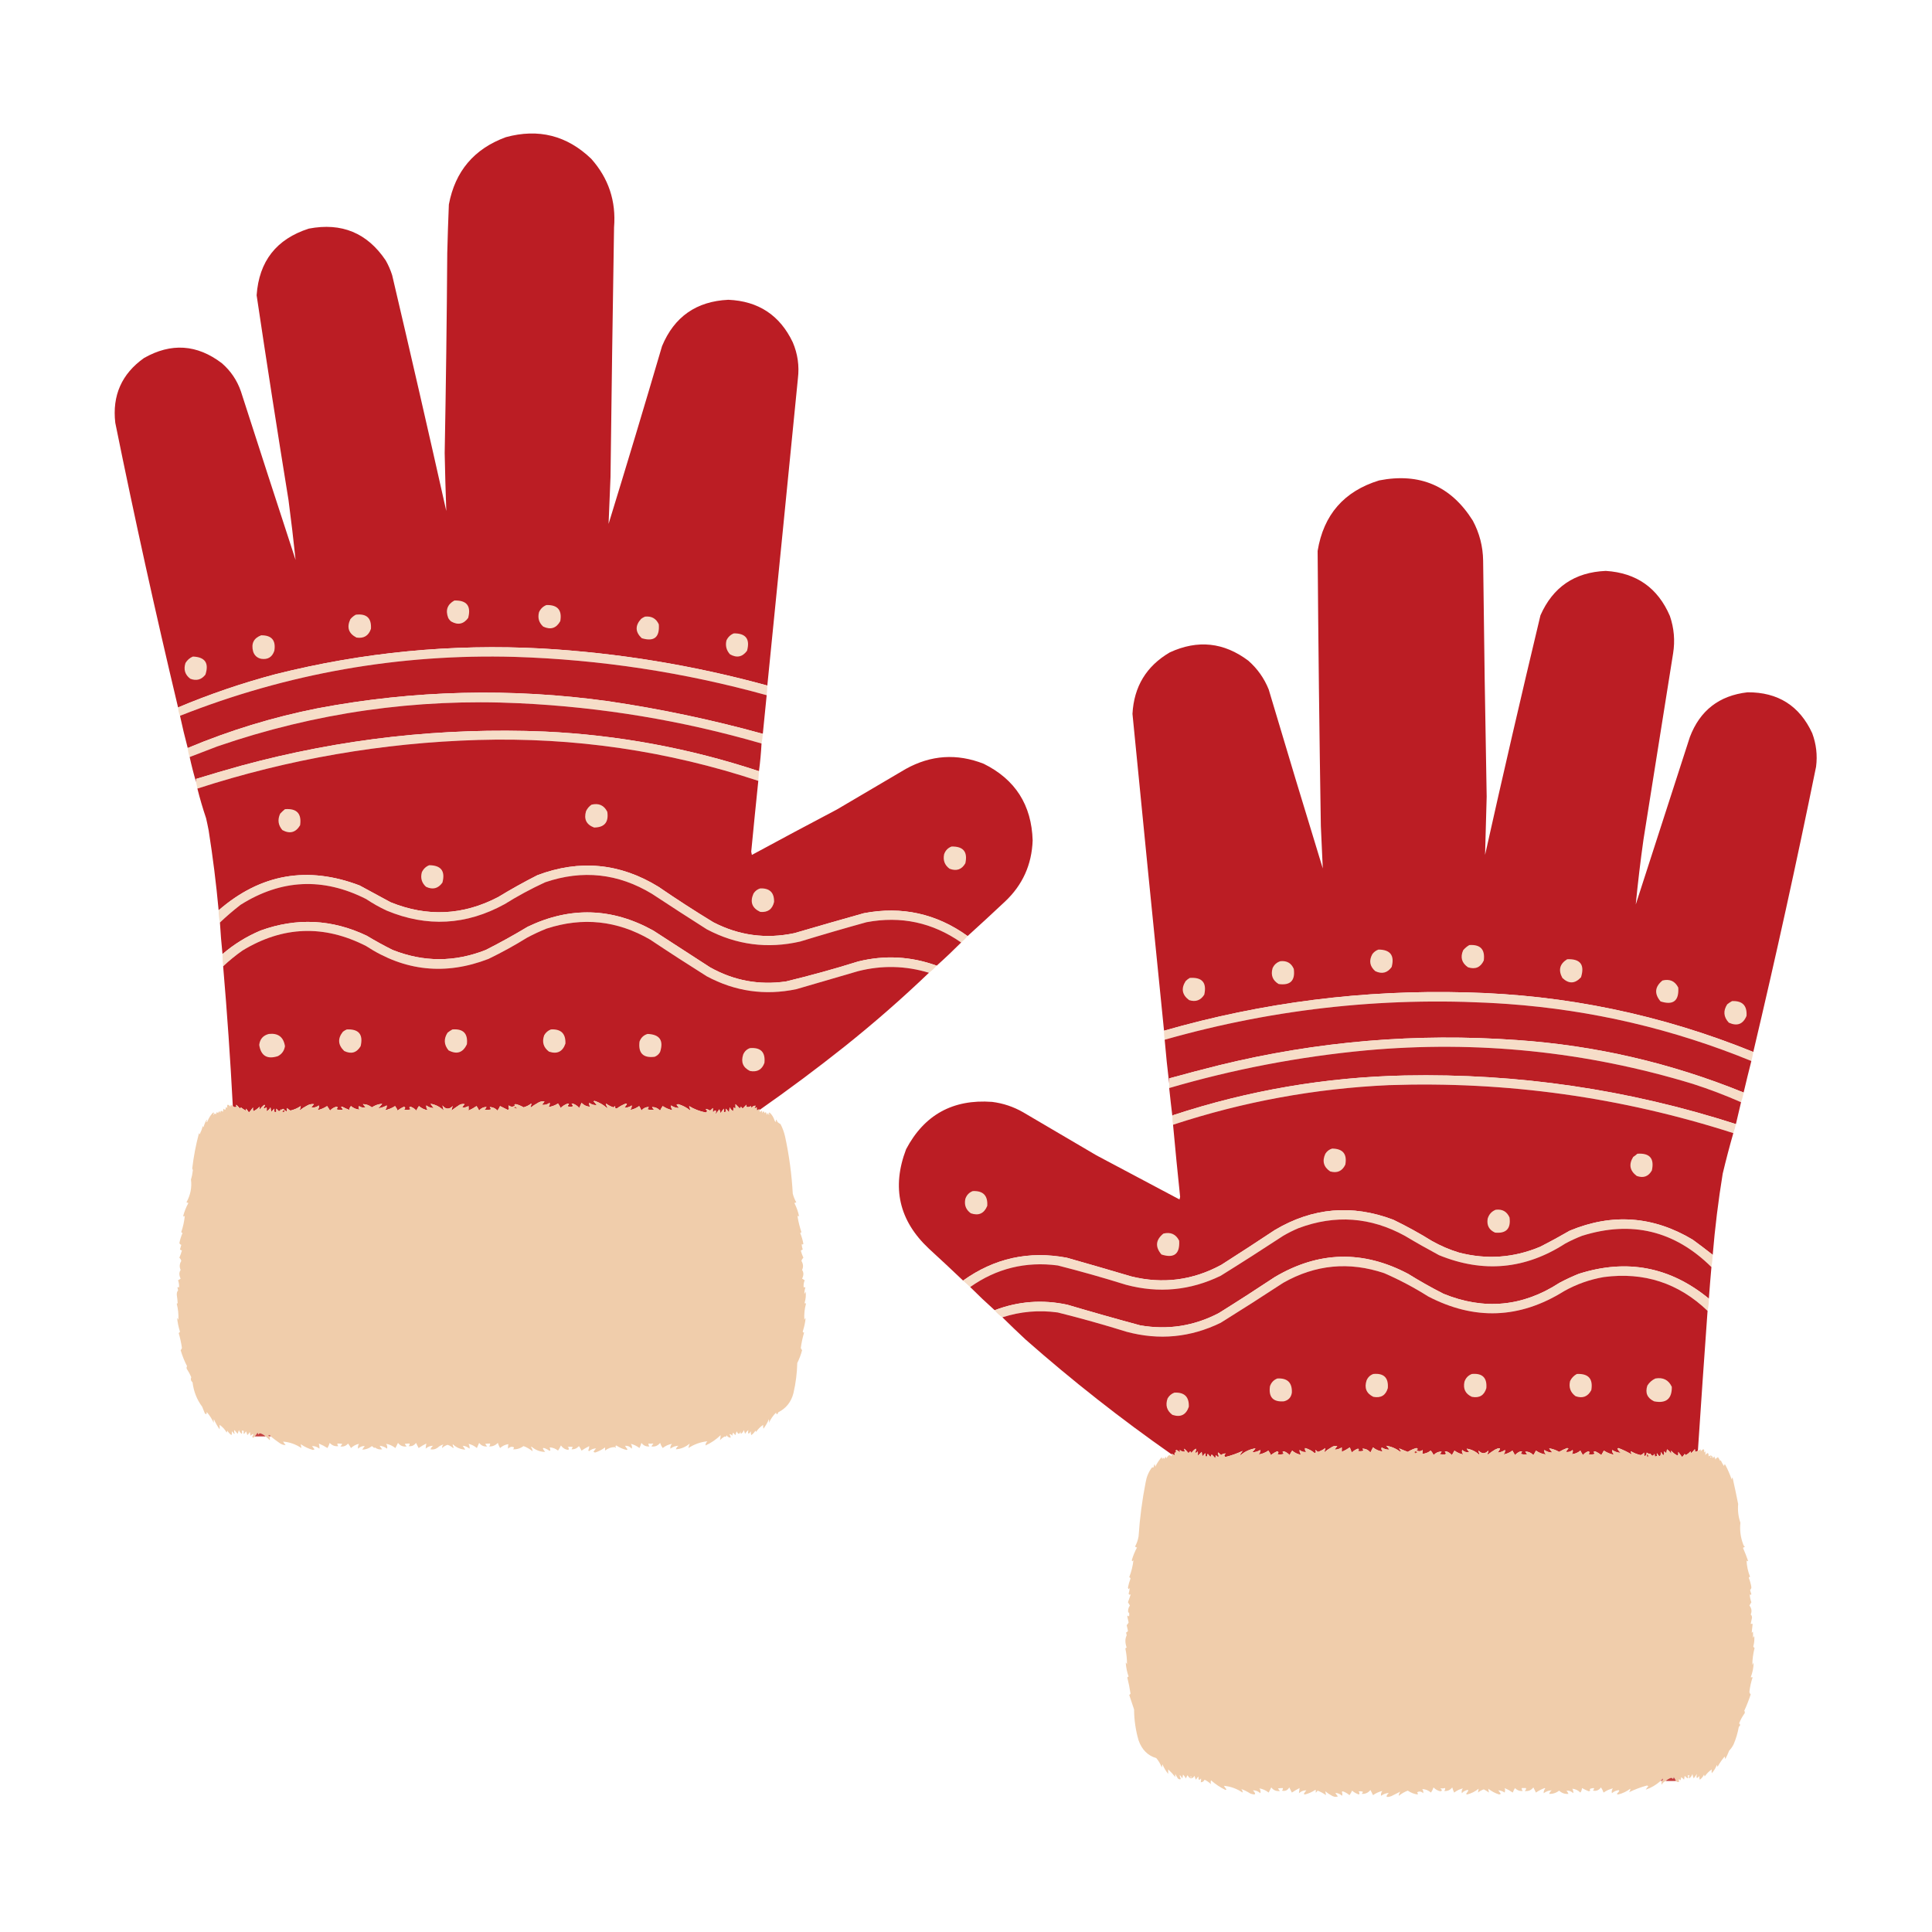 <?xml version="1.0" encoding="UTF-8"?>
<!DOCTYPE svg PUBLIC "-//W3C//DTD SVG 1.1//EN" "http://www.w3.org/Graphics/SVG/1.1/DTD/svg11.dtd">
<svg xmlns="http://www.w3.org/2000/svg" version="1.1" width="3000px" height="3000px" style="shape-rendering:geometricPrecision; text-rendering:geometricPrecision; image-rendering:optimizeQuality; fill-rule:evenodd; clip-rule:evenodd" xmlns:xlink="http://www.w3.org/1999/xlink">
<g><path style="opacity:0.998" fill="#bb1d24" d="M 1191.5,1064.5 C 1076.95,1033.06 960.286,1013.89 841.5,1007C 701.419,999.467 563.419,1012.8 427.5,1047C 375.912,1060.7 325.578,1077.86 276.5,1098.5C 241.506,951.843 209.006,804.51 179,656.5C 174.118,614.111 188.951,580.611 223.5,556C 265.687,531.989 306.02,534.656 344.5,564C 358.192,575.885 368.026,590.385 374,607.5C 402.132,694.895 430.465,782.229 459,869.5C 455.75,838.501 452.084,807.501 448,776.5C 430.797,670.575 414.297,564.575 398.5,458.5C 402.178,405.665 429.178,371.165 479.5,355C 530.545,345.218 570.378,361.718 599,404.5C 603.159,411.816 606.492,419.483 609,427.5C 637.632,549.362 665.632,671.362 693,793.5C 691.914,763.521 691.081,733.521 690.5,703.5C 692.455,599.799 693.788,496.299 694.5,393C 695.11,367.884 695.943,342.717 697,317.5C 706.726,265.862 736.226,231.029 785.5,213C 836.155,199.205 880.322,210.372 918,246.5C 944.979,276.771 956.813,312.271 953.5,353C 951.398,482.163 949.565,611.33 948,740.5C 946.965,764.855 945.965,789.189 945,813.5C 973.274,721.68 1000.94,629.68 1028,537.5C 1046.98,491.823 1081.31,467.823 1131,465.5C 1177.67,467.532 1211,489.532 1231,531.5C 1238.66,549.439 1241.32,568.105 1239,587.5C 1223.29,746.566 1207.46,905.566 1191.5,1064.5 Z"/></g>
<g><path style="opacity:0.998" fill="#bb1d24" d="M 2722.5,1633.5 C 2579.93,1575.61 2431.59,1544.78 2277.5,1541C 2117.54,1536.58 1960.87,1556.41 1807.5,1600.5C 1790.92,1436.67 1774.58,1272.67 1758.5,1108.5C 1760.77,1066.11 1780.1,1034.28 1816.5,1013C 1859.85,993.004 1900.52,997.337 1938.5,1026C 1952.53,1038.36 1963.03,1053.19 1970,1070.5C 1997.6,1163.29 2025.6,1255.95 2054,1348.5C 2052.97,1326.54 2051.97,1304.54 2051,1282.5C 2048.7,1140.17 2047.03,997.837 2046,855.5C 2055.21,799.246 2087.04,762.746 2141.5,746C 2204.59,733.644 2253.09,754.477 2287,808.5C 2297.34,827.854 2302.67,848.521 2303,870.5C 2304.36,992.675 2306.2,1114.84 2308.5,1237C 2307.6,1267.18 2306.77,1297.34 2306,1327.5C 2333.72,1203.29 2362.39,1079.29 2392,955.5C 2411.37,911.541 2445.21,888.541 2493.5,886.5C 2541.1,889.532 2574.27,912.865 2593,956.5C 2599.48,975.405 2601.15,994.738 2598,1014.5C 2582.57,1110.82 2567.24,1207.15 2552,1303.5C 2547.26,1337.12 2543.26,1370.79 2540,1404.5C 2568,1317.82 2596,1231.16 2624,1144.5C 2639.68,1103.23 2669.51,1080.06 2713.5,1075C 2760.82,1074.71 2794.32,1095.88 2814,1138.5C 2820.27,1155.39 2822.27,1172.72 2820,1190.5C 2789.86,1338.7 2757.36,1486.37 2722.5,1633.5 Z"/></g>
<g><path style="opacity:1" fill="#f6dec9" d="M 705.5,932.5 C 724.701,931.87 731.867,940.87 727,959.5C 719.879,969.201 711.046,971.035 700.5,965C 698.622,963.457 697.122,961.624 696,959.5C 691.431,947.565 694.598,938.565 705.5,932.5 Z"/></g>
<g><path style="opacity:1" fill="#f6dec9" d="M 848.5,939.5 C 865.874,939.041 873.041,947.375 870,964.5C 863.893,975.535 855.06,978.368 843.5,973C 836.818,966.936 834.651,959.436 837,950.5C 839.437,945.226 843.271,941.56 848.5,939.5 Z"/></g>
<g><path style="opacity:1" fill="#f6ddc8" d="M 552.5,954.5 C 569.287,952.457 577.12,959.79 576,976.5C 572.314,987.263 564.814,991.763 553.5,990C 541.27,983.691 538.103,974.191 544,961.5C 546.441,958.546 549.275,956.213 552.5,954.5 Z"/></g>
<g><path style="opacity:1" fill="#f6ddc8" d="M 1001.5,957.5 C 1011.71,956.377 1018.87,960.377 1023,969.5C 1024.53,989.648 1015.69,996.815 996.5,991C 986.309,981.425 985.976,971.425 995.5,961C 997.432,959.541 999.432,958.375 1001.5,957.5 Z"/></g>
<g><path style="opacity:1" fill="#f6dfc9" d="M 1139.5,983.5 C 1158.13,983.318 1164.97,992.318 1160,1010.5C 1152.88,1020.2 1144.05,1022.03 1133.5,1016C 1127.94,1009.86 1126.1,1002.69 1128,994.5C 1130.44,989.226 1134.27,985.56 1139.5,983.5 Z"/></g>
<g><path style="opacity:1" fill="#f6ddc7" d="M 405.5,986.5 C 421.812,986.317 428.646,994.317 426,1010.5C 422.701,1020.38 415.867,1024.55 405.5,1023C 399.13,1021.56 394.963,1017.73 393,1011.5C 389.806,999.219 393.973,990.886 405.5,986.5 Z"/></g>
<g><path style="opacity:1" fill="#f6ddc8" d="M 1191.5,1064.5 C 1191.39,1069.52 1191.05,1074.52 1190.5,1079.5C 1062.62,1044.06 932.288,1024.23 799.5,1020C 619.752,1015.01 446.419,1045.51 279.5,1111.5C 277.718,1107.37 276.718,1103.04 276.5,1098.5C 325.578,1077.86 375.912,1060.7 427.5,1047C 563.419,1012.8 701.419,999.467 841.5,1007C 960.286,1013.89 1076.95,1033.06 1191.5,1064.5 Z"/></g>
<g><path style="opacity:1" fill="#f6dec9" d="M 299.5,1019.5 C 318.354,1020.19 324.854,1029.52 319,1047.5C 312.915,1055.47 305.082,1057.63 295.5,1054C 287.217,1047.72 284.717,1039.55 288,1029.5C 290.818,1024.84 294.651,1021.51 299.5,1019.5 Z"/></g>
<g><path style="opacity:0.999" fill="#bb1e24" d="M 1190.5,1079.5 C 1188.5,1099.5 1186.5,1119.5 1184.5,1139.5C 1105.92,1117.77 1026.26,1100.94 945.5,1089C 793.859,1067.87 642.859,1071.53 492.5,1100C 423.369,1113.77 356.369,1134.27 291.5,1161.5C 287.136,1145.03 283.136,1128.37 279.5,1111.5C 446.419,1045.51 619.752,1015.01 799.5,1020C 932.288,1024.23 1062.62,1044.06 1190.5,1079.5 Z"/></g>
<g><path style="opacity:1" fill="#f6ddc8" d="M 1184.5,1139.5 C 1184.15,1144.68 1183.49,1149.68 1182.5,1154.5C 1059.71,1118.87 934.379,1098.04 806.5,1092C 645.797,1084.3 489.464,1106.64 337.5,1159C 323.135,1164.52 308.802,1170.02 294.5,1175.5C 292.869,1170.98 291.869,1166.31 291.5,1161.5C 356.369,1134.27 423.369,1113.77 492.5,1100C 642.859,1071.53 793.859,1067.87 945.5,1089C 1026.26,1100.94 1105.92,1117.77 1184.5,1139.5 Z"/></g>
<g><path style="opacity:0.999" fill="#bb1f25" d="M 1182.5,1154.5 C 1181.76,1168.91 1180.43,1183.24 1178.5,1197.5C 1070.72,1161.86 960.054,1141.36 846.5,1136C 686.367,1129.31 529.034,1146.98 374.5,1189C 351.075,1195.53 327.742,1202.36 304.5,1209.5C 304.5,1211.17 304.5,1212.83 304.5,1214.5C 300.721,1201.72 297.388,1188.72 294.5,1175.5C 308.802,1170.02 323.135,1164.52 337.5,1159C 489.464,1106.64 645.797,1084.3 806.5,1092C 934.379,1098.04 1059.71,1118.87 1182.5,1154.5 Z"/></g>
<g><path style="opacity:1" fill="#f6ddc8" d="M 1178.5,1197.5 C 1178.25,1202.51 1177.92,1207.51 1177.5,1212.5C 1036.35,1165.84 891.349,1144.67 742.5,1149C 593.523,1153.41 448.19,1178.58 306.5,1224.5C 305.833,1221.17 305.167,1217.83 304.5,1214.5C 304.5,1212.83 304.5,1211.17 304.5,1209.5C 327.742,1202.36 351.075,1195.53 374.5,1189C 529.034,1146.98 686.367,1129.31 846.5,1136C 960.054,1141.36 1070.72,1161.86 1178.5,1197.5 Z"/></g>
<g><path style="opacity:0.999" fill="#bb1d24" d="M 1177.5,1212.5 C 1173.7,1249.14 1170.04,1285.8 1166.5,1322.5C 1166.83,1324.17 1167.17,1325.83 1167.5,1327.5C 1211.34,1303.75 1255.34,1280.25 1299.5,1257C 1335.17,1236 1370.83,1215 1406.5,1194C 1445.55,1172.34 1485.88,1169.67 1527.5,1186C 1576.49,1210.27 1601.83,1249.94 1603.5,1305C 1602.16,1342.67 1587.83,1374.34 1560.5,1400C 1541.3,1418.04 1521.96,1435.87 1502.5,1453.5C 1454.09,1418.66 1400.42,1406.82 1341.5,1418C 1305.44,1428.13 1269.44,1438.46 1233.5,1449C 1189.44,1458.37 1147.44,1452.71 1107.5,1432C 1078.66,1414.41 1050.32,1396.08 1022.5,1377C 962.833,1340.27 900.166,1334.27 834.5,1359C 813.683,1369.57 793.349,1380.91 773.5,1393C 719.055,1421.43 663.388,1424.1 606.5,1401C 590.5,1392.33 574.5,1383.67 558.5,1375C 477.563,1344.16 404.563,1356.99 339.5,1413.5C 335.686,1372.01 330.519,1330.68 324,1289.5C 322.794,1283.14 321.461,1276.81 320,1270.5C 314.874,1255.32 310.374,1239.99 306.5,1224.5C 448.19,1178.58 593.523,1153.41 742.5,1149C 891.349,1144.67 1036.35,1165.84 1177.5,1212.5 Z"/></g>
<g><path style="opacity:1" fill="#f6ddc8" d="M 918.5,1249.5 C 929.755,1246.74 937.922,1250.4 943,1260.5C 945.475,1276.68 938.642,1284.85 922.5,1285C 910.474,1280.45 906.307,1271.95 910,1259.5C 911.978,1255.36 914.811,1252.03 918.5,1249.5 Z"/></g>
<g><path style="opacity:1" fill="#f6dec8" d="M 442.5,1256.5 C 460.835,1255 468.669,1263.33 466,1281.5C 459.278,1292.74 450.112,1295.24 438.5,1289C 431.889,1281.36 430.722,1272.86 435,1263.5C 437.396,1260.93 439.896,1258.6 442.5,1256.5 Z"/></g>
<g><path style="opacity:1" fill="#f6dec8" d="M 1477.5,1314.5 C 1495.76,1314.01 1502.92,1322.68 1499,1340.5C 1493.43,1350.25 1485.26,1353.08 1474.5,1349C 1466.89,1343.44 1464.06,1335.94 1466,1326.5C 1468.02,1320.65 1471.85,1316.65 1477.5,1314.5 Z"/></g>
<g><path style="opacity:1" fill="#f6dec9" d="M 666.5,1343.5 C 684.901,1343.62 691.735,1352.62 687,1370.5C 680.418,1379.78 671.918,1381.94 661.5,1377C 654.818,1370.94 652.651,1363.44 655,1354.5C 657.437,1349.23 661.271,1345.56 666.5,1343.5 Z"/></g>
<g><path style="opacity:1" fill="#f6ddc8" d="M 1502.5,1453.5 C 1499.5,1457.17 1496.17,1460.5 1492.5,1463.5C 1448.04,1432.42 1399.04,1421.92 1345.5,1432C 1311.03,1441.53 1276.7,1451.53 1242.5,1462C 1191.76,1473.62 1143.42,1467.29 1097.5,1443C 1069,1424.92 1040.66,1406.58 1012.5,1388C 960.009,1356.17 904.675,1350.17 846.5,1370C 824.766,1380.03 803.766,1391.37 783.5,1404C 724.043,1436.68 663.043,1440.02 600.5,1414C 589.321,1408.8 578.655,1402.8 568.5,1396C 501.725,1362.18 436.725,1365.18 373.5,1405C 362.347,1413.66 351.68,1422.82 341.5,1432.5C 340.121,1426.38 339.454,1420.05 339.5,1413.5C 404.563,1356.99 477.563,1344.16 558.5,1375C 574.5,1383.67 590.5,1392.33 606.5,1401C 663.388,1424.1 719.055,1421.43 773.5,1393C 793.349,1380.91 813.683,1369.57 834.5,1359C 900.166,1334.27 962.833,1340.27 1022.5,1377C 1050.32,1396.08 1078.66,1414.41 1107.5,1432C 1147.44,1452.71 1189.44,1458.37 1233.5,1449C 1269.44,1438.46 1305.44,1428.13 1341.5,1418C 1400.42,1406.82 1454.09,1418.66 1502.5,1453.5 Z"/></g>
<g><path style="opacity:1" fill="#bb1e24" d="M 1492.5,1463.5 C 1480.16,1475.84 1467.5,1487.84 1454.5,1499.5C 1414.5,1484.98 1373.83,1482.81 1332.5,1493C 1295.52,1504.58 1258.19,1514.91 1220.5,1524C 1178.65,1530.03 1139.32,1522.7 1102.5,1502C 1073.17,1483 1043.83,1464 1014.5,1445C 950.502,1409.46 885.502,1407.46 819.5,1439C 798.316,1451.76 776.65,1463.76 754.5,1475C 706.118,1494.23 657.785,1494.23 609.5,1475C 595.846,1468.17 582.512,1460.84 569.5,1453C 515.612,1427.31 460.612,1424.64 404.5,1445C 382.827,1454.16 363.16,1466.32 345.5,1481.5C 343.781,1465.21 342.448,1448.88 341.5,1432.5C 351.68,1422.82 362.347,1413.66 373.5,1405C 436.725,1365.18 501.725,1362.18 568.5,1396C 578.655,1402.8 589.321,1408.8 600.5,1414C 663.043,1440.02 724.043,1436.68 783.5,1404C 803.766,1391.37 824.766,1380.03 846.5,1370C 904.675,1350.17 960.009,1356.17 1012.5,1388C 1040.66,1406.58 1069,1424.92 1097.5,1443C 1143.42,1467.29 1191.76,1473.62 1242.5,1462C 1276.7,1451.53 1311.03,1441.53 1345.5,1432C 1399.04,1421.92 1448.04,1432.42 1492.5,1463.5 Z"/></g>
<g><path style="opacity:1" fill="#f6ddc7" d="M 1180.5,1379.5 C 1195.16,1378.99 1202.33,1385.99 1202,1400.5C 1199.35,1411.91 1192.18,1417.08 1180.5,1416C 1167.74,1410.06 1164.24,1400.56 1170,1387.5C 1172.54,1383.49 1176.04,1380.82 1180.5,1379.5 Z"/></g>
<g><path style="opacity:1" fill="#f6ddc8" d="M 1454.5,1499.5 C 1450.92,1503.62 1446.92,1507.29 1442.5,1510.5C 1406.1,1499.48 1369.43,1498.65 1332.5,1508C 1300.5,1517.34 1268.5,1526.67 1236.5,1536C 1187.69,1546.17 1141.35,1539.5 1097.5,1516C 1067.9,1497.39 1038.56,1478.39 1009.5,1459C 958.401,1429.32 904.734,1423.66 848.5,1442C 838.259,1446.12 828.259,1450.79 818.5,1456C 799.11,1468.03 779.11,1479.03 758.5,1489C 691.695,1514.79 628.361,1508.12 568.5,1469C 503.115,1435.58 439.115,1437.91 376.5,1476C 365.918,1483.46 355.918,1491.62 346.5,1500.5C 345.81,1494.19 345.476,1487.86 345.5,1481.5C 363.16,1466.32 382.827,1454.16 404.5,1445C 460.612,1424.64 515.612,1427.31 569.5,1453C 582.512,1460.84 595.846,1468.17 609.5,1475C 657.785,1494.23 706.118,1494.23 754.5,1475C 776.65,1463.76 798.316,1451.76 819.5,1439C 885.502,1407.46 950.502,1409.46 1014.5,1445C 1043.83,1464 1073.17,1483 1102.5,1502C 1139.32,1522.7 1178.65,1530.03 1220.5,1524C 1258.19,1514.91 1295.52,1504.58 1332.5,1493C 1373.83,1482.81 1414.5,1484.98 1454.5,1499.5 Z"/></g>
<g><path style="opacity:0.999" fill="#bb1d24" d="M 1442.5,1510.5 C 1400.51,1550.67 1356.84,1588.83 1311.5,1625C 1268.47,1659.21 1224.47,1692.04 1179.5,1723.5C 1179.44,1722.96 1179.11,1722.62 1178.5,1722.5C 1177.5,1723.17 1176.5,1723.83 1175.5,1724.5C 1175.12,1722.98 1174.95,1721.31 1175,1719.5C 1171.07,1721.88 1170.57,1721.05 1173.5,1717C 1170.72,1716.73 1168.55,1717.9 1167,1720.5C 1166.67,1719.5 1166.33,1718.5 1166,1717.5C 1163.62,1719.23 1161.12,1719.56 1158.5,1718.5C 1159.33,1717.55 1159.49,1716.55 1159,1715.5C 1157,1717.5 1155,1719.5 1153,1721.5C 1151.04,1718.05 1149.7,1718.05 1149,1721.5C 1146.67,1719.17 1144.33,1716.83 1142,1714.5C 1142.16,1716.81 1142.16,1719.14 1142,1721.5C 1141,1720.83 1140,1720.17 1139,1719.5C 1138.92,1721.66 1138.76,1723.66 1138.5,1725.5C 1136.14,1723.98 1134.31,1721.98 1133,1719.5C 1132.67,1722.17 1132.33,1724.83 1132,1727.5C 1130.71,1725.21 1129.04,1723.21 1127,1721.5C 1127.02,1723.11 1127.19,1724.77 1127.5,1726.5C 1126.18,1726.33 1125.01,1726.66 1124,1727.5C 1124,1725.5 1124,1723.5 1124,1721.5C 1122.09,1723.66 1120.42,1725.99 1119,1728.5C 1118.33,1726.5 1117.67,1724.5 1117,1722.5C 1115,1725.17 1113,1727.83 1111,1730.5C 1112.71,1723.29 1111.38,1722.29 1107,1727.5C 1106.84,1725.14 1106.84,1722.81 1107,1720.5C 1105.65,1722.02 1104.15,1723.35 1102.5,1724.5C 1100.27,1723.04 1097.94,1722.2 1095.5,1722C 1098.5,1724.22 1098.66,1726.05 1096,1727.5C 1086.68,1725.73 1078.01,1722.4 1070,1717.5C 1070.93,1719.71 1071.59,1722.04 1072,1724.5C 1066.36,1719.86 1060.03,1716.53 1053,1714.5C 1052.17,1714.83 1051.33,1715.17 1050.5,1715.5C 1051.83,1717.17 1053.17,1718.83 1054.5,1720.5C 1050.1,1720.54 1045.93,1719.2 1042,1716.5C 1041.79,1719.27 1042.62,1721.77 1044.5,1724C 1039.03,1722.86 1033.86,1720.69 1029,1717.5C 1027.48,1719.74 1026.14,1722.07 1025,1724.5C 1021.55,1720.85 1017.38,1719.02 1012.5,1719C 1013.26,1720.51 1014.26,1721.85 1015.5,1723C 1012.12,1723.82 1008.78,1723.66 1005.5,1722.5C 1006.04,1721.25 1006.71,1720.09 1007.5,1719C 1002.86,1718.93 999.031,1720.76 996,1724.5C 995.115,1722 993.948,1719.67 992.5,1717.5C 988.072,1720.73 983.405,1722.73 978.5,1723.5C 980.249,1721.42 981.082,1719.08 981,1716.5C 977.517,1718.99 973.684,1720.16 969.5,1720C 970.956,1718.26 972.289,1716.42 973.5,1714.5C 973,1714.17 972.5,1713.83 972,1713.5C 966.813,1715.51 961.979,1718.18 957.5,1721.5C 956.5,1721 955.5,1720.5 954.5,1720C 955.451,1719.28 955.617,1718.45 955,1717.5C 954.311,1718.36 953.478,1719.02 952.5,1719.5C 948.304,1718.15 944.471,1716.15 941,1713.5C 941.079,1715.85 941.912,1718.01 943.5,1720C 943.167,1720.17 942.833,1720.33 942.5,1720.5C 936.915,1715.54 930.582,1711.87 923.5,1709.5C 922.833,1709.67 922.167,1709.83 921.5,1710C 923.405,1711.82 925.072,1713.82 926.5,1716C 922.286,1716.26 918.452,1715.1 915,1712.5C 914.571,1714.67 915.071,1716.67 916.5,1718.5C 911.397,1718.38 906.897,1716.38 903,1712.5C 901.928,1715.22 900.762,1717.88 899.5,1720.5C 896.67,1717.17 893.17,1714.84 889,1713.5C 888.5,1713.67 888,1713.83 887.5,1714C 890.788,1717.19 890.121,1718.69 885.5,1718.5C 881.169,1718.64 880.502,1717.31 883.5,1714.5C 883,1714.17 882.5,1713.83 882,1713.5C 877.6,1714.95 873.766,1717.28 870.5,1720.5C 869.424,1718.01 868.09,1715.68 866.5,1713.5C 861.824,1716.52 856.824,1718.35 851.5,1719C 853.319,1716.94 853.985,1714.78 853.5,1712.5C 849.737,1715.11 845.737,1716.11 841.5,1715.5C 842.833,1713.83 844.167,1712.17 845.5,1710.5C 841.605,1709.73 837.938,1710.56 834.5,1713C 830.996,1714.92 827.663,1717.08 824.5,1719.5C 824.167,1719.17 823.833,1718.83 823.5,1718.5C 824.64,1716.92 825.14,1715.26 825,1713.5C 821.403,1716.26 817.403,1718.26 813,1719.5C 809.264,1717.25 805.264,1715.59 801,1714.5C 798.759,1714.68 798.259,1715.51 799.5,1717C 796.209,1719.07 793.043,1718.91 790,1716.5C 789.349,1718.24 789.515,1719.9 790.5,1721.5C 790.167,1722.5 789.5,1723.17 788.5,1723.5C 784.5,1721.5 780.5,1719.5 776.5,1717.5C 775.424,1719.99 774.09,1722.32 772.5,1724.5C 769.17,1720.96 765.17,1719.12 760.5,1719C 761.293,1720.09 761.96,1721.25 762.5,1722.5C 759.216,1723.66 755.882,1723.82 752.5,1723C 753.743,1721.85 754.743,1720.51 755.5,1719C 750.864,1718.93 747.031,1720.76 744,1724.5C 742.855,1722.07 741.522,1719.74 740,1717.5C 736.076,1720.21 731.909,1722.55 727.5,1724.5C 727.754,1722.25 727.754,1719.91 727.5,1717.5C 724.327,1719.27 720.994,1720.1 717.5,1720C 718.64,1718.03 719.973,1716.19 721.5,1714.5C 717.929,1713.75 714.595,1714.58 711.5,1717C 707.912,1719.38 704.412,1721.88 701,1724.5C 701.408,1722.04 702.074,1719.71 703,1717.5C 697.286,1723.09 691.953,1722.76 687,1716.5C 687.709,1719.19 688.375,1721.85 689,1724.5C 683.243,1718.71 676.41,1715.21 668.5,1714C 670.046,1716.26 671.712,1718.42 673.5,1720.5C 669.406,1720.57 665.572,1719.23 662,1716.5C 661.623,1719.37 662.456,1721.87 664.5,1724C 659.286,1723.23 654.619,1721.06 650.5,1717.5C 648.91,1719.68 647.576,1722.01 646.5,1724.5C 643.977,1721.74 640.977,1719.74 637.5,1718.5C 636.833,1718.83 636.167,1719.17 635.5,1719.5C 636.167,1720.5 636.833,1721.5 637.5,1722.5C 634.216,1723.66 630.882,1723.82 627.5,1723C 629.631,1721.11 629.631,1719.61 627.5,1718.5C 623.873,1719.98 620.54,1721.98 617.5,1724.5C 616.424,1722.01 615.09,1719.68 613.5,1717.5C 608.551,1720.76 603.217,1722.92 597.5,1724C 599.878,1721.79 600.878,1719.29 600.5,1716.5C 596.359,1718.78 592.025,1720.28 587.5,1721C 589.5,1718.67 591.5,1716.33 593.5,1714C 587.759,1714.36 582.425,1716.19 577.5,1719.5C 573.215,1716.19 568.549,1714.52 563.5,1714.5C 564.833,1716.17 566.167,1717.83 567.5,1719.5C 563.988,1720.34 560.655,1719.68 557.5,1717.5C 556.422,1719.47 556.755,1721.31 558.5,1723C 553.453,1722.73 548.953,1720.9 545,1717.5C 543.337,1719.16 542.504,1721.16 542.5,1723.5C 538.742,1722.12 535.075,1720.46 531.5,1718.5C 530.833,1718.67 530.167,1718.83 529.5,1719C 530.743,1720.15 531.743,1721.49 532.5,1723C 529.118,1723.82 525.784,1723.66 522.5,1722.5C 523.167,1721.5 523.833,1720.5 524.5,1719.5C 523.833,1719.17 523.167,1718.83 522.5,1718.5C 518.541,1719.48 515.208,1721.48 512.5,1724.5C 511,1722.17 509.5,1719.83 508,1717.5C 503.139,1720.69 497.972,1722.86 492.5,1724C 494.922,1722 495.755,1719.5 495,1716.5C 491.502,1719.29 487.668,1720.29 483.5,1719.5C 484.833,1717.83 486.167,1716.17 487.5,1714.5C 483.698,1714.03 480.032,1714.86 476.5,1717C 472.411,1719.13 468.577,1721.63 465,1724.5C 465.926,1722.29 466.592,1719.96 467,1717.5C 462.132,1720.79 456.799,1723.13 451,1724.5C 449.037,1723.37 447.204,1722.04 445.5,1720.5C 445.649,1722.39 445.649,1724.39 445.5,1726.5C 444.148,1725.48 442.815,1724.48 441.5,1723.5C 440.464,1721.31 438.964,1721.31 437,1723.5C 436.667,1723.17 436.333,1722.83 436,1722.5C 435.653,1724.18 434.653,1725.18 433,1725.5C 431.674,1724.2 430.34,1722.87 429,1721.5C 429,1723.5 429,1725.5 429,1727.5C 427.989,1726.66 426.822,1726.33 425.5,1726.5C 425.815,1724.77 425.981,1723.11 426,1721.5C 424.315,1723.02 422.815,1724.68 421.5,1726.5C 420.686,1724.23 420.186,1721.9 420,1719.5C 418.667,1722.17 416.667,1724.17 414,1725.5C 414.305,1723.56 414.305,1721.56 414,1719.5C 408.925,1722.53 408.092,1721.53 411.5,1716.5C 411.167,1716.17 410.833,1715.83 410.5,1715.5C 407.478,1717.69 404.978,1720.35 403,1723.5C 403.195,1721.87 403.195,1720.21 403,1718.5C 400.278,1721.44 397.111,1723.78 393.5,1725.5C 392.669,1723.53 392.502,1721.53 393,1719.5C 390.993,1722.34 388.826,1725 386.5,1727.5C 385.243,1725.32 383.743,1723.32 382,1721.5C 382.077,1722.74 381.911,1723.74 381.5,1724.5C 378.864,1723.03 376.364,1721.36 374,1719.5C 373.667,1720.17 373.333,1720.83 373,1721.5C 371,1719.5 369,1717.5 367,1715.5C 366.508,1716.55 366.674,1717.55 367.5,1718.5C 365.201,1719.76 363.201,1719.42 361.5,1717.5C 357.693,1645.06 352.693,1572.73 346.5,1500.5C 355.918,1491.62 365.918,1483.46 376.5,1476C 439.115,1437.91 503.115,1435.58 568.5,1469C 628.361,1508.12 691.695,1514.79 758.5,1489C 779.11,1479.03 799.11,1468.03 818.5,1456C 828.259,1450.79 838.259,1446.12 848.5,1442C 904.734,1423.66 958.401,1429.32 1009.5,1459C 1038.56,1478.39 1067.9,1497.39 1097.5,1516C 1141.35,1539.5 1187.69,1546.17 1236.5,1536C 1268.5,1526.67 1300.5,1517.34 1332.5,1508C 1369.43,1498.65 1406.1,1499.48 1442.5,1510.5 Z"/></g>
<g><path style="opacity:1" fill="#f6dec8" d="M 2281.5,1467.5 C 2298.78,1466.28 2306.28,1474.28 2304,1491.5C 2299.01,1502.17 2290.85,1505.67 2279.5,1502C 2269.7,1495.27 2267.2,1486.43 2272,1475.5C 2274.77,1472.22 2277.94,1469.55 2281.5,1467.5 Z"/></g>
<g><path style="opacity:1" fill="#f6dec8" d="M 2140.5,1474.5 C 2158.88,1474.56 2165.71,1483.56 2161,1501.5C 2154.42,1510.78 2145.92,1512.94 2135.5,1508C 2126.87,1500.46 2125.37,1491.63 2131,1481.5C 2133.53,1478.12 2136.7,1475.78 2140.5,1474.5 Z"/></g>
<g><path style="opacity:1" fill="#f6dec8" d="M 2433.5,1489.5 C 2453.9,1488.63 2461.07,1497.96 2455,1517.5C 2445.63,1527.73 2435.97,1528.06 2426,1518.5C 2419.4,1506.31 2421.9,1496.64 2433.5,1489.5 Z"/></g>
<g><path style="opacity:1" fill="#f6dec8" d="M 1988.5,1492.5 C 1998.33,1491.59 2005.16,1495.59 2009,1504.5C 2011.45,1522.72 2003.61,1530.55 1985.5,1528C 1976.15,1522.44 1972.98,1514.27 1976,1503.5C 1978.5,1497.82 1982.67,1494.16 1988.5,1492.5 Z"/></g>
<g><path style="opacity:1" fill="#f6dec8" d="M 1847.5,1518.5 C 1866.65,1517.15 1874.15,1525.81 1870,1544.5C 1864.42,1553.36 1856.59,1556.2 1846.5,1553C 1835.52,1544.91 1833.69,1535.07 1841,1523.5C 1842.97,1521.45 1845.13,1519.78 1847.5,1518.5 Z"/></g>
<g><path style="opacity:1" fill="#f6dec8" d="M 2581.5,1522.5 C 2592.76,1519.74 2600.92,1523.4 2606,1533.5C 2607.35,1554.15 2598.18,1561.32 2578.5,1555C 2568.47,1543.11 2569.47,1532.28 2581.5,1522.5 Z"/></g>
<g><path style="opacity:1" fill="#f6ddc8" d="M 2722.5,1633.5 C 2721.75,1638.23 2720.75,1642.89 2719.5,1647.5C 2598.26,1597.92 2472.26,1568.42 2341.5,1559C 2160.54,1546.38 1982.87,1564.88 1808.5,1614.5C 1807.69,1609.88 1807.35,1605.21 1807.5,1600.5C 1960.87,1556.41 2117.54,1536.58 2277.5,1541C 2431.59,1544.78 2579.93,1575.61 2722.5,1633.5 Z"/></g>
<g><path style="opacity:1" fill="#f6dec8" d="M 2689.5,1554.5 C 2705.6,1553.76 2713.1,1561.43 2712,1577.5C 2706.64,1590.4 2697.47,1593.9 2684.5,1588C 2676.27,1579.14 2675.44,1569.64 2682,1559.5C 2684.43,1557.55 2686.93,1555.88 2689.5,1554.5 Z"/></g>
<g><path style="opacity:0.999" fill="#bb1e24" d="M 2719.5,1647.5 C 2715.35,1663.78 2711.35,1680.11 2707.5,1696.5C 2594.6,1650.55 2477.26,1623.38 2355.5,1615C 2199.43,1603.81 2045.43,1616.81 1893.5,1654C 1867.4,1660.52 1841.4,1667.36 1815.5,1674.5C 1815.5,1677.17 1815.5,1679.83 1815.5,1682.5C 1812.78,1660.02 1810.45,1637.35 1808.5,1614.5C 1982.87,1564.88 2160.54,1546.38 2341.5,1559C 2472.26,1568.42 2598.26,1597.92 2719.5,1647.5 Z"/></g>
<g><path style="opacity:1" fill="#f6dec8" d="M 538.5,1598.5 C 557.121,1597.62 564.288,1606.29 560,1624.5C 553.892,1634.74 545.392,1637.24 534.5,1632C 524.716,1622.61 524.049,1612.61 532.5,1602C 534.432,1600.54 536.432,1599.37 538.5,1598.5 Z"/></g>
<g><path style="opacity:1" fill="#f6dec8" d="M 702.5,1598.5 C 719.317,1597.15 726.817,1604.82 725,1621.5C 718.924,1634.64 709.424,1637.8 696.5,1631C 689.267,1622.18 688.767,1613.01 695,1603.5C 697.426,1601.55 699.926,1599.88 702.5,1598.5 Z"/></g>
<g><path style="opacity:1" fill="#f6dec8" d="M 855.5,1598.5 C 871.087,1597.59 878.587,1604.92 878,1620.5C 873.698,1633.05 865.198,1637.22 852.5,1633C 843.773,1626.47 841.273,1617.97 845,1607.5C 847.489,1603.17 850.989,1600.17 855.5,1598.5 Z"/></g>
<g><path style="opacity:1" fill="#f6dec9" d="M 417.5,1605.5 C 431.923,1603.93 440.257,1610.27 442.5,1624.5C 441.404,1631.54 437.737,1636.7 431.5,1640C 414.794,1645.33 405.127,1639.49 402.5,1622.5C 403.627,1613.37 408.627,1607.71 417.5,1605.5 Z"/></g>
<g><path style="opacity:1" fill="#f6dec8" d="M 1005.5,1605.5 C 1024.32,1606.16 1030.82,1615.5 1025,1633.5C 1023.09,1637.04 1020.26,1639.54 1016.5,1641C 998.698,1643.2 990.865,1635.37 993,1617.5C 995.222,1611.32 999.389,1607.32 1005.5,1605.5 Z"/></g>
<g><path style="opacity:1" fill="#f6ddc8" d="M 2707.5,1696.5 C 2706.61,1701.72 2705.28,1706.72 2703.5,1711.5C 2679.11,1700.75 2654.11,1691.25 2628.5,1683C 2462.97,1632.71 2293.97,1615.38 2121.5,1631C 2017.59,1640.72 1915.59,1660.22 1815.5,1689.5C 1815.5,1687.17 1815.5,1684.83 1815.5,1682.5C 1815.5,1679.83 1815.5,1677.17 1815.5,1674.5C 1841.4,1667.36 1867.4,1660.52 1893.5,1654C 2045.43,1616.81 2199.43,1603.81 2355.5,1615C 2477.26,1623.38 2594.6,1650.55 2707.5,1696.5 Z"/></g>
<g><path style="opacity:0.999" fill="#bb1f25" d="M 2703.5,1711.5 C 2700.83,1722.83 2698.17,1734.17 2695.5,1745.5C 2528.42,1691.7 2357.09,1666.53 2181.5,1670C 2058.59,1672.62 1938.75,1693.12 1822,1731.5C 1820.97,1731.84 1820.47,1732.5 1820.5,1733.5C 1818.71,1718.98 1817.05,1704.32 1815.5,1689.5C 1915.59,1660.22 2017.59,1640.72 2121.5,1631C 2293.97,1615.38 2462.97,1632.71 2628.5,1683C 2654.11,1691.25 2679.11,1700.75 2703.5,1711.5 Z"/></g>
<g><path style="opacity:1" fill="#f6dec8" d="M 1164.5,1627.5 C 1181.28,1626.12 1188.78,1633.78 1187,1650.5C 1183.19,1661 1175.69,1665.16 1164.5,1663C 1153.69,1657.68 1150.19,1649.18 1154,1637.5C 1156.11,1632.56 1159.61,1629.22 1164.5,1627.5 Z"/></g>
<g><path style="opacity:1" fill="#f6ddc8" d="M 2695.5,1745.5 C 2694.46,1750.36 2693.12,1755.02 2691.5,1759.5C 2517.59,1703.63 2339.26,1678.8 2156.5,1685C 2041.98,1690.2 1930.32,1710.7 1821.5,1746.5C 1820.71,1742.21 1820.37,1737.88 1820.5,1733.5C 1820.47,1732.5 1820.97,1731.84 1822,1731.5C 1938.75,1693.12 2058.59,1672.62 2181.5,1670C 2357.09,1666.53 2528.42,1691.7 2695.5,1745.5 Z"/></g>
<g><path style="opacity:0.999" fill="#bb1d24" d="M 2691.5,1759.5 C 2685.53,1780.36 2680.03,1801.36 2675,1822.5C 2668.19,1864.3 2663.02,1906.3 2659.5,1948.5C 2649.35,1940.52 2639.01,1932.69 2628.5,1925C 2567.15,1888.27 2503.49,1883.61 2437.5,1911C 2422.42,1919.74 2407.09,1928.07 2391.5,1936C 2350.59,1953.2 2308.59,1956.2 2265.5,1945C 2250.84,1940.56 2236.84,1934.56 2223.5,1927C 2204.11,1914.97 2184.11,1903.97 2163.5,1894C 2099.48,1869.8 2038.15,1875.14 1979.5,1910C 1952,1928.25 1924.34,1946.25 1896.5,1964C 1852.15,1988.14 1805.49,1994.14 1756.5,1982C 1723.24,1972.14 1689.91,1962.47 1656.5,1953C 1597.63,1941.92 1543.96,1953.75 1495.5,1988.5C 1478,1971.84 1460.34,1955.34 1442.5,1939C 1396.1,1895.56 1384.27,1844.06 1407,1784.5C 1435.23,1731.02 1479.73,1706.52 1540.5,1711C 1557.57,1713.13 1573.57,1718.47 1588.5,1727C 1626.5,1749.33 1664.5,1771.67 1702.5,1794C 1745.47,1816.82 1788.47,1839.65 1831.5,1862.5C 1831.83,1861.17 1832.17,1859.83 1832.5,1858.5C 1828.57,1821.19 1824.9,1783.85 1821.5,1746.5C 1930.32,1710.7 2041.98,1690.2 2156.5,1685C 2339.26,1678.8 2517.59,1703.63 2691.5,1759.5 Z"/></g>
<g><path style="opacity:0.998" fill="#f0cdab" d="M 1179.5,1723.5 C 1179.26,1727.1 1180.26,1727.43 1182.5,1724.5C 1183.28,1725.73 1183.78,1727.06 1184,1728.5C 1184.63,1724.86 1185.79,1724.86 1187.5,1728.5C 1188.19,1727.97 1188.69,1727.31 1189,1726.5C 1189.86,1728.09 1190.53,1729.75 1191,1731.5C 1191.61,1727.73 1192.61,1727.73 1194,1731.5C 1194.68,1730.22 1194.52,1729.05 1193.5,1728C 1194.45,1727.38 1195.28,1727.55 1196,1728.5C 1199.02,1731.39 1201.36,1735.39 1203,1740.5C 1203.67,1741.17 1204.33,1741.83 1205,1742.5C 1204.37,1737.3 1205.2,1737.3 1207.5,1742.5C 1208.91,1743.62 1210.41,1744.62 1212,1745.5C 1215.12,1751.54 1217.46,1757.87 1219,1764.5C 1225.36,1793.75 1229.36,1823.42 1231,1853.5C 1232.25,1858.26 1234.08,1862.76 1236.5,1867C 1235.5,1867.33 1234.5,1867.67 1233.5,1868C 1237.02,1874.91 1239.52,1882.07 1241,1889.5C 1239.63,1887.19 1238.8,1887.19 1238.5,1889.5C 1239.87,1897.66 1241.87,1905.66 1244.5,1913.5C 1243.83,1913.83 1243.17,1914.17 1242.5,1914.5C 1244.78,1920 1246.45,1925.67 1247.5,1931.5C 1246.73,1932.71 1245.89,1932.71 1245,1931.5C 1244.92,1934.37 1245.42,1937.2 1246.5,1940C 1245.35,1940.76 1244.35,1941.43 1243.5,1942C 1244.53,1945.81 1245.87,1949.47 1247.5,1953C 1245.99,1954.35 1244.99,1956.02 1244.5,1958C 1247.34,1962.61 1247.67,1967.28 1245.5,1972C 1248.16,1975.71 1248.16,1980.21 1245.5,1985.5C 1246.91,1986.24 1248.24,1987.08 1249.5,1988C 1247.97,1991.69 1247.47,1995.52 1248,1999.5C 1248.89,1998.29 1249.73,1998.29 1250.5,1999.5C 1249.45,2002.8 1248.95,2006.13 1249,2009.5C 1249.67,2008.17 1250.33,2006.83 1251,2005.5C 1251.69,2011.26 1251.19,2016.93 1249.5,2022.5C 1249.67,2023.17 1249.83,2023.83 1250,2024.5C 1250.65,2023.3 1251.15,2023.3 1251.5,2024.5C 1249.27,2032.69 1248.43,2041.03 1249,2049.5C 1249.42,2048.33 1250.09,2047.33 1251,2046.5C 1250.32,2053.58 1248.82,2060.58 1246.5,2067.5C 1246.67,2068.17 1246.83,2068.83 1247,2069.5C 1247.65,2068.3 1248.15,2068.3 1248.5,2069.5C 1246.24,2077.2 1244.58,2085.03 1243.5,2093C 1243.84,2094.37 1244.51,2095.53 1245.5,2096.5C 1243.68,2103.46 1241.18,2110.13 1238,2116.5C 1237.62,2132.39 1235.62,2148.05 1232,2163.5C 1228.54,2176.95 1220.71,2186.78 1208.5,2193C 1207.03,2196.93 1205.86,2197.1 1205,2193.5C 1200.33,2198.17 1196.67,2203.51 1194,2209.5C 1194.31,2207.56 1194.31,2205.56 1194,2203.5C 1191.8,2208.86 1188.97,2213.86 1185.5,2218.5C 1184.95,2216.59 1184.78,2214.59 1185,2212.5C 1180.67,2215.5 1177,2219.17 1174,2223.5C 1173.67,2222.83 1173.33,2222.17 1173,2221.5C 1171.36,2224.31 1169.19,2226.64 1166.5,2228.5C 1165.95,2226.59 1165.78,2224.59 1166,2222.5C 1162.19,2227.82 1160.85,2227.16 1162,2220.5C 1159.96,2222.21 1158.29,2224.21 1157,2226.5C 1156.33,2224.5 1155.67,2222.5 1155,2220.5C 1154.22,2223.08 1152.72,2225.08 1150.5,2226.5C 1149.9,2225.28 1149.74,2223.95 1150,2222.5C 1148.21,2227.63 1146.21,2227.63 1144,2222.5C 1143.03,2224.39 1142.36,2226.39 1142,2228.5C 1140.65,2227.31 1139.48,2225.98 1138.5,2224.5C 1137.7,2226.08 1137.2,2227.74 1137,2229.5C 1135.89,2227.67 1134.39,2226.84 1132.5,2227C 1133.86,2228.58 1134.53,2230.42 1134.5,2232.5C 1131.74,2232.26 1129.57,2230.92 1128,2228.5C 1127.94,2230.88 1127.1,2231.55 1125.5,2230.5C 1122.57,2231.93 1120.07,2233.93 1118,2236.5C 1118.53,2233.89 1118.87,2231.22 1119,2228.5C 1112.13,2235.2 1104.29,2240.54 1095.5,2244.5C 1095.4,2242.17 1096.4,2240 1098.5,2238C 1087.85,2239.11 1078.02,2242.61 1069,2248.5C 1069.41,2246.04 1070.07,2243.71 1071,2241.5C 1064.65,2246.94 1057.49,2249.94 1049.5,2250.5C 1050.25,2248.25 1051.59,2246.41 1053.5,2245C 1048.87,2245.1 1044.71,2246.6 1041,2249.5C 1040.62,2246.63 1041.46,2244.13 1043.5,2242C 1038.2,2242.89 1033.37,2245.06 1029,2248.5C 1027.29,2246.04 1025.96,2243.38 1025,2240.5C 1021.53,2244.99 1017.03,2246.82 1011.5,2246C 1012.26,2244.49 1013.26,2243.15 1014.5,2242C 1014.17,2241.83 1013.83,2241.67 1013.5,2241.5C 1011.2,2241.87 1009.03,2241.87 1007,2241.5C 1006.74,2243.16 1007.24,2244.66 1008.5,2246C 1003.37,2246.52 999.203,2244.69 996,2240.5C 995.197,2243.24 994.197,2245.91 993,2248.5C 988.859,2245.34 984.359,2243.18 979.5,2242C 981.282,2244.24 981.782,2246.74 981,2249.5C 978.196,2246.24 974.696,2244.74 970.5,2245C 971.64,2246.97 972.973,2248.81 974.5,2250.5C 974,2250.83 973.5,2251.17 973,2251.5C 967.195,2250.13 961.862,2247.79 957,2244.5C 956.5,2244.83 956,2245.17 955.5,2245.5C 956.915,2248.21 956.581,2248.71 954.5,2247C 948.954,2247.1 943.954,2248.93 939.5,2252.5C 939.711,2250.96 939.711,2249.29 939.5,2247.5C 934.823,2251.09 929.656,2253.76 924,2255.5C 923.167,2255.17 922.333,2254.83 921.5,2254.5C 922.711,2252.58 924.044,2250.74 925.5,2249C 921.369,2249.21 917.702,2250.71 914.5,2253.5C 914.167,2253 913.833,2252.5 913.5,2252C 914.451,2249.84 914.951,2247.67 915,2245.5C 910.836,2247.58 906.836,2249.91 903,2252.5C 901.855,2250.07 900.522,2247.74 899,2245.5C 895.738,2249.06 891.904,2250.73 887.5,2250.5C 888.04,2249.25 888.707,2248.09 889.5,2247C 886.833,2246.33 884.167,2246.33 881.5,2247C 883.421,2248.24 883.754,2249.74 882.5,2251.5C 877.66,2250.83 873.827,2248.5 871,2244.5C 869.753,2247.33 868.253,2250 866.5,2252.5C 862.517,2249.32 858.184,2247.65 853.5,2247.5C 855.545,2252.99 854.545,2254.16 850.5,2251C 842.241,2246.59 840.908,2247.75 846.5,2254.5C 838.681,2254.44 831.681,2251.77 825.5,2246.5C 825.167,2246.67 824.833,2246.83 824.5,2247C 826.088,2248.99 826.921,2251.15 827,2253.5C 822.456,2249.92 817.79,2247.25 813,2245.5C 807.934,2249.14 802.434,2250.8 796.5,2250.5C 799.149,2248.06 798.483,2246.73 794.5,2246.5C 792.303,2246.85 790.47,2247.85 789,2249.5C 788.666,2247.15 788.833,2244.82 789.5,2242.5C 784.539,2243.15 780.206,2245.15 776.5,2248.5C 775.063,2245.96 773.897,2243.29 773,2240.5C 769.289,2244.44 764.789,2246.28 759.5,2246C 760.765,2244.66 761.265,2243.16 761,2241.5C 758.452,2241.54 755.952,2241.71 753.5,2242C 754.257,2243.51 755.257,2244.85 756.5,2246C 751.37,2246.52 747.203,2244.69 744,2240.5C 742.928,2243.22 741.762,2245.88 740.5,2248.5C 736.609,2245.22 732.275,2243.05 727.5,2242C 729.037,2244.31 729.537,2246.81 729,2249.5C 725.954,2246.72 722.454,2245.22 718.5,2245C 719.833,2247 721.167,2249 722.5,2251C 715.043,2250.59 708.543,2247.75 703,2242.5C 702.86,2244.26 703.36,2245.92 704.5,2247.5C 704.167,2247.83 703.833,2248.17 703.5,2248.5C 701.062,2246.2 698.229,2244.53 695,2243.5C 691.771,2244.53 688.938,2246.2 686.5,2248.5C 686.269,2246.7 686.935,2244.87 688.5,2243C 685.199,2243.82 682.199,2245.49 679.5,2248C 676.062,2250.44 672.395,2251.27 668.5,2250.5C 669.253,2248.25 670.586,2246.41 672.5,2245C 668.12,2244.93 664.287,2246.43 661,2249.5C 661.135,2246.78 661.468,2244.11 662,2241.5C 657.836,2243.58 653.836,2245.91 650,2248.5C 648.667,2245.83 647.333,2243.17 646,2240.5C 642.986,2244.6 639.153,2246.27 634.5,2245.5C 635.833,2244.38 636.333,2243.05 636,2241.5C 633.452,2241.54 630.952,2241.71 628.5,2242C 629.257,2243.51 630.257,2244.85 631.5,2246C 625.971,2246.82 621.471,2244.99 618,2240.5C 616.673,2243.13 615.34,2245.8 614,2248.5C 609.271,2244.85 604.438,2242.69 599.5,2242C 601.282,2244.24 601.782,2246.74 601,2249.5C 597.566,2246.8 593.732,2245.3 589.5,2245C 590.64,2246.97 591.973,2248.81 593.5,2250.5C 589.378,2251.18 585.545,2250.18 582,2247.5C 581.667,2247.83 581.333,2248.17 581,2248.5C 579.981,2247.31 578.814,2246.31 577.5,2245.5C 573.076,2249.05 568.076,2250.88 562.5,2251C 563.64,2249.03 564.973,2247.19 566.5,2245.5C 562.607,2245.17 559.107,2246.51 556,2249.5C 555.463,2246.81 555.963,2244.31 557.5,2242C 552.805,2242.93 548.639,2245.1 545,2248.5C 543.585,2246.04 542.085,2243.71 540.5,2241.5C 537.272,2245.26 533.272,2246.76 528.5,2246C 529.743,2244.85 530.743,2243.51 531.5,2242C 529.048,2241.71 526.548,2241.54 524,2241.5C 523.667,2243.05 524.167,2244.38 525.5,2245.5C 520.236,2246.3 515.736,2244.63 512,2240.5C 511.103,2243.29 509.937,2245.96 508.5,2248.5C 504.204,2245.77 499.704,2243.44 495,2241.5C 495.904,2244.03 496.238,2246.69 496,2249.5C 492.496,2246.61 488.663,2245.28 484.5,2245.5C 485.833,2247.17 487.167,2248.83 488.5,2250.5C 487.667,2250.83 486.833,2251.17 486,2251.5C 479.149,2249.57 472.815,2246.57 467,2242.5C 467.333,2244.5 467.667,2246.5 468,2248.5C 459.225,2242.63 449.725,2239.3 439.5,2238.5C 440.711,2240.42 442.044,2242.26 443.5,2244C 440.298,2243.91 437.298,2242.91 434.5,2241C 429.65,2237.64 424.983,2234.14 420.5,2230.5C 419.678,2228.27 418.345,2227.61 416.5,2228.5C 416.855,2229.52 417.522,2230.19 418.5,2230.5C 419.014,2232.51 419.18,2234.51 419,2236.5C 416.963,2234.29 414.797,2232.29 412.5,2230.5C 410.126,2228.22 407.293,2226.56 404,2225.5C 402.739,2225.76 401.739,2226.43 401,2227.5C 400.667,2226.5 400.333,2225.5 400,2224.5C 398.668,2226.66 397.168,2228.66 395.5,2230.5C 394.573,2232.48 393.24,2232.81 391.5,2231.5C 394.534,2225.93 393.701,2225.27 389,2229.5C 388.667,2227.5 388.333,2225.5 388,2223.5C 386.907,2225.35 385.574,2227.02 384,2228.5C 383.64,2226.39 382.973,2224.39 382,2222.5C 378.864,2227.88 377.697,2227.71 378.5,2222C 377.552,2221.52 376.552,2221.35 375.5,2221.5C 376.052,2223.33 376.052,2225 375.5,2226.5C 373.282,2225.08 371.782,2223.08 371,2220.5C 370.333,2222.5 369.667,2224.5 369,2226.5C 367.333,2224.5 365.667,2222.5 364,2220.5C 363.257,2222.44 363.424,2224.27 364.5,2226C 364.167,2226.17 363.833,2226.33 363.5,2226.5C 362.52,2225.02 361.353,2223.69 360,2222.5C 360.218,2224.59 360.051,2226.59 359.5,2228.5C 356.81,2226.64 354.644,2224.31 353,2221.5C 352.667,2222.5 352.333,2223.5 352,2224.5C 349.247,2219.66 345.58,2215.66 341,2212.5C 341.155,2214.81 341.155,2217.14 341,2219.5C 337.479,2214.46 334.479,2209.13 332,2203.5C 331.695,2205.56 331.695,2207.56 332,2209.5C 329.093,2203.36 325.426,2197.69 321,2192.5C 321.035,2196.25 320.035,2196.91 318,2194.5C 316.667,2191.17 315.333,2187.83 314,2184.5C 305.68,2173.22 300.68,2160.55 299,2146.5C 296.407,2144.3 295.74,2141.63 297,2138.5C 295.036,2133.91 292.702,2129.58 290,2125.5C 289.405,2124.1 289.572,2122.77 290.5,2121.5C 286.33,2113.49 282.997,2105.16 280.5,2096.5C 281.489,2095.53 282.156,2094.37 282.5,2093C 281.343,2085.22 279.677,2077.55 277.5,2070C 278.167,2069.33 278.833,2068.67 279.5,2068C 277.262,2060.9 275.762,2053.73 275,2046.5C 275.915,2047.33 276.581,2048.33 277,2049.5C 277.402,2041.05 276.569,2032.71 274.5,2024.5C 274.846,2023.3 275.346,2023.3 276,2024.5C 275.71,2019.86 275.21,2015.19 274.5,2010.5C 274.458,2007.19 275.125,2005.03 276.5,2004C 276.397,2002.44 276.063,2000.94 275.5,1999.5C 276.274,1998.29 277.107,1998.29 278,1999.5C 278.315,1995.56 277.815,1991.72 276.5,1988C 277.759,1987.08 279.092,1986.24 280.5,1985.5C 277.845,1980.21 277.845,1975.71 280.5,1972C 278.328,1967.28 278.661,1962.61 281.5,1958C 281.01,1956.02 280.01,1954.35 278.5,1953C 280.127,1949.28 281.461,1945.45 282.5,1941.5C 281.384,1941.6 280.384,1941.1 279.5,1940C 280.167,1937.67 280.833,1935.33 281.5,1933C 280.366,1932.68 279.366,1931.85 278.5,1930.5C 279.55,1924.96 281.217,1919.63 283.5,1914.5C 282.559,1914.51 281.892,1914.01 281.5,1913C 284.368,1904.66 286.201,1896.16 287,1887.5C 285.935,1889.4 285.102,1889.56 284.5,1888C 286.388,1881 289.055,1874.33 292.5,1868C 291.5,1867.67 290.5,1867.33 289.5,1867C 295.799,1855.59 298.133,1843.76 296.5,1831.5C 297.834,1827.49 298.834,1822.65 299.5,1817C 299.265,1816.13 298.931,1815.29 298.5,1814.5C 300.609,1796.02 304.109,1777.69 309,1759.5C 309.333,1760.17 309.667,1760.83 310,1761.5C 312.059,1757.32 313.726,1752.99 315,1748.5C 315.333,1749.17 315.667,1749.83 316,1750.5C 317.087,1746.23 318.754,1742.23 321,1738.5C 321.492,1739.55 321.326,1740.55 320.5,1741.5C 320.846,1742.7 321.346,1742.7 322,1741.5C 324.187,1736.18 326.853,1731.85 330,1728.5C 330.718,1727.55 331.551,1727.38 332.5,1728C 331.483,1729.05 331.316,1730.22 332,1731.5C 332.84,1728.54 333.84,1728.2 335,1730.5C 335.667,1729.17 336.333,1727.83 337,1726.5C 337.308,1727.31 337.808,1727.97 338.5,1728.5C 340.207,1724.86 341.374,1724.86 342,1728.5C 342.23,1724.52 343.563,1723.85 346,1726.5C 346.333,1724.83 346.667,1723.17 347,1721.5C 349.552,1724.19 350.719,1723.53 350.5,1719.5C 351.496,1719.41 352.329,1719.75 353,1720.5C 352.017,1714.55 353.684,1713.88 358,1718.5C 357.923,1717.26 358.089,1716.26 358.5,1715.5C 359.518,1716.19 360.518,1716.86 361.5,1717.5C 363.201,1719.42 365.201,1719.76 367.5,1718.5C 366.674,1717.55 366.508,1716.55 367,1715.5C 369,1717.5 371,1719.5 373,1721.5C 373.333,1720.83 373.667,1720.17 374,1719.5C 376.364,1721.36 378.864,1723.03 381.5,1724.5C 381.911,1723.74 382.077,1722.74 382,1721.5C 383.743,1723.32 385.243,1725.32 386.5,1727.5C 388.826,1725 390.993,1722.34 393,1719.5C 392.502,1721.53 392.669,1723.53 393.5,1725.5C 397.111,1723.78 400.278,1721.44 403,1718.5C 403.195,1720.21 403.195,1721.87 403,1723.5C 404.978,1720.35 407.478,1717.69 410.5,1715.5C 410.833,1715.83 411.167,1716.17 411.5,1716.5C 408.092,1721.53 408.925,1722.53 414,1719.5C 414.305,1721.56 414.305,1723.56 414,1725.5C 416.667,1724.17 418.667,1722.17 420,1719.5C 420.186,1721.9 420.686,1724.23 421.5,1726.5C 422.815,1724.68 424.315,1723.02 426,1721.5C 425.981,1723.11 425.815,1724.77 425.5,1726.5C 426.822,1726.33 427.989,1726.66 429,1727.5C 429,1725.5 429,1723.5 429,1721.5C 430.34,1722.87 431.674,1724.2 433,1725.5C 434.653,1725.18 435.653,1724.18 436,1722.5C 436.333,1722.83 436.667,1723.17 437,1723.5C 438.964,1721.31 440.464,1721.31 441.5,1723.5C 442.815,1724.48 444.148,1725.48 445.5,1726.5C 445.649,1724.39 445.649,1722.39 445.5,1720.5C 447.204,1722.04 449.037,1723.37 451,1724.5C 456.799,1723.13 462.132,1720.79 467,1717.5C 466.592,1719.96 465.926,1722.29 465,1724.5C 468.577,1721.63 472.411,1719.13 476.5,1717C 480.032,1714.86 483.698,1714.03 487.5,1714.5C 486.167,1716.17 484.833,1717.83 483.5,1719.5C 487.668,1720.29 491.502,1719.29 495,1716.5C 495.755,1719.5 494.922,1722 492.5,1724C 497.972,1722.86 503.139,1720.69 508,1717.5C 509.5,1719.83 511,1722.17 512.5,1724.5C 515.208,1721.48 518.541,1719.48 522.5,1718.5C 523.167,1718.83 523.833,1719.17 524.5,1719.5C 523.833,1720.5 523.167,1721.5 522.5,1722.5C 525.784,1723.66 529.118,1723.82 532.5,1723C 531.743,1721.49 530.743,1720.15 529.5,1719C 530.167,1718.83 530.833,1718.67 531.5,1718.5C 535.075,1720.46 538.742,1722.12 542.5,1723.5C 542.504,1721.16 543.337,1719.16 545,1717.5C 548.953,1720.9 553.453,1722.73 558.5,1723C 556.755,1721.31 556.422,1719.47 557.5,1717.5C 560.655,1719.68 563.988,1720.34 567.5,1719.5C 566.167,1717.83 564.833,1716.17 563.5,1714.5C 568.549,1714.52 573.215,1716.19 577.5,1719.5C 582.425,1716.19 587.759,1714.36 593.5,1714C 591.5,1716.33 589.5,1718.67 587.5,1721C 592.025,1720.28 596.359,1718.78 600.5,1716.5C 600.878,1719.29 599.878,1721.79 597.5,1724C 603.217,1722.92 608.551,1720.76 613.5,1717.5C 615.09,1719.68 616.424,1722.01 617.5,1724.5C 620.54,1721.98 623.873,1719.98 627.5,1718.5C 629.631,1719.61 629.631,1721.11 627.5,1723C 630.882,1723.82 634.216,1723.66 637.5,1722.5C 636.833,1721.5 636.167,1720.5 635.5,1719.5C 636.167,1719.17 636.833,1718.83 637.5,1718.5C 640.977,1719.74 643.977,1721.74 646.5,1724.5C 647.576,1722.01 648.91,1719.68 650.5,1717.5C 654.619,1721.06 659.286,1723.23 664.5,1724C 662.456,1721.87 661.623,1719.37 662,1716.5C 665.572,1719.23 669.406,1720.57 673.5,1720.5C 671.712,1718.42 670.046,1716.26 668.5,1714C 676.41,1715.21 683.243,1718.71 689,1724.5C 688.375,1721.85 687.709,1719.19 687,1716.5C 691.953,1722.76 697.286,1723.09 703,1717.5C 702.074,1719.71 701.408,1722.04 701,1724.5C 704.412,1721.88 707.912,1719.38 711.5,1717C 714.595,1714.58 717.929,1713.75 721.5,1714.5C 719.973,1716.19 718.64,1718.03 717.5,1720C 720.994,1720.1 724.327,1719.27 727.5,1717.5C 727.754,1719.91 727.754,1722.25 727.5,1724.5C 731.909,1722.55 736.076,1720.21 740,1717.5C 741.522,1719.74 742.855,1722.07 744,1724.5C 747.031,1720.76 750.864,1718.93 755.5,1719C 754.743,1720.51 753.743,1721.85 752.5,1723C 755.882,1723.82 759.216,1723.66 762.5,1722.5C 761.96,1721.25 761.293,1720.09 760.5,1719C 765.17,1719.12 769.17,1720.96 772.5,1724.5C 774.09,1722.32 775.424,1719.99 776.5,1717.5C 780.5,1719.5 784.5,1721.5 788.5,1723.5C 789.5,1723.17 790.167,1722.5 790.5,1721.5C 789.515,1719.9 789.349,1718.24 790,1716.5C 793.043,1718.91 796.209,1719.07 799.5,1717C 798.259,1715.51 798.759,1714.68 801,1714.5C 805.264,1715.59 809.264,1717.25 813,1719.5C 817.403,1718.26 821.403,1716.26 825,1713.5C 825.14,1715.26 824.64,1716.92 823.5,1718.5C 823.833,1718.83 824.167,1719.17 824.5,1719.5C 827.663,1717.08 830.996,1714.92 834.5,1713C 837.938,1710.56 841.605,1709.73 845.5,1710.5C 844.167,1712.17 842.833,1713.83 841.5,1715.5C 845.737,1716.11 849.737,1715.11 853.5,1712.5C 853.985,1714.78 853.319,1716.94 851.5,1719C 856.824,1718.35 861.824,1716.52 866.5,1713.5C 868.09,1715.68 869.424,1718.01 870.5,1720.5C 873.766,1717.28 877.6,1714.95 882,1713.5C 882.5,1713.83 883,1714.17 883.5,1714.5C 880.502,1717.31 881.169,1718.64 885.5,1718.5C 890.121,1718.69 890.788,1717.19 887.5,1714C 888,1713.83 888.5,1713.67 889,1713.5C 893.17,1714.84 896.67,1717.17 899.5,1720.5C 900.762,1717.88 901.928,1715.22 903,1712.5C 906.897,1716.38 911.397,1718.38 916.5,1718.5C 915.071,1716.67 914.571,1714.67 915,1712.5C 918.452,1715.1 922.286,1716.26 926.5,1716C 925.072,1713.82 923.405,1711.82 921.5,1710C 922.167,1709.83 922.833,1709.67 923.5,1709.5C 930.582,1711.87 936.915,1715.54 942.5,1720.5C 942.833,1720.33 943.167,1720.17 943.5,1720C 941.912,1718.01 941.079,1715.85 941,1713.5C 944.471,1716.15 948.304,1718.15 952.5,1719.5C 953.478,1719.02 954.311,1718.36 955,1717.5C 955.617,1718.45 955.451,1719.28 954.5,1720C 955.5,1720.5 956.5,1721 957.5,1721.5C 961.979,1718.18 966.813,1715.51 972,1713.5C 972.5,1713.83 973,1714.17 973.5,1714.5C 972.289,1716.42 970.956,1718.26 969.5,1720C 973.684,1720.16 977.517,1718.99 981,1716.5C 981.082,1719.08 980.249,1721.42 978.5,1723.5C 983.405,1722.73 988.072,1720.73 992.5,1717.5C 993.948,1719.67 995.115,1722 996,1724.5C 999.031,1720.76 1002.86,1718.93 1007.5,1719C 1006.71,1720.09 1006.04,1721.25 1005.5,1722.5C 1008.78,1723.66 1012.12,1723.82 1015.5,1723C 1014.26,1721.85 1013.26,1720.51 1012.5,1719C 1017.38,1719.02 1021.55,1720.85 1025,1724.5C 1026.14,1722.07 1027.48,1719.74 1029,1717.5C 1033.86,1720.69 1039.03,1722.86 1044.5,1724C 1042.62,1721.77 1041.79,1719.27 1042,1716.5C 1045.93,1719.2 1050.1,1720.54 1054.5,1720.5C 1053.17,1718.83 1051.83,1717.17 1050.5,1715.5C 1051.33,1715.17 1052.17,1714.83 1053,1714.5C 1060.03,1716.53 1066.36,1719.86 1072,1724.5C 1071.59,1722.04 1070.93,1719.71 1070,1717.5C 1078.01,1722.4 1086.68,1725.73 1096,1727.5C 1098.66,1726.05 1098.5,1724.22 1095.5,1722C 1097.94,1722.2 1100.27,1723.04 1102.5,1724.5C 1104.15,1723.35 1105.65,1722.02 1107,1720.5C 1106.84,1722.81 1106.84,1725.14 1107,1727.5C 1111.38,1722.29 1112.71,1723.29 1111,1730.5C 1113,1727.83 1115,1725.17 1117,1722.5C 1117.67,1724.5 1118.33,1726.5 1119,1728.5C 1120.42,1725.99 1122.09,1723.66 1124,1721.5C 1124,1723.5 1124,1725.5 1124,1727.5C 1125.01,1726.66 1126.18,1726.33 1127.5,1726.5C 1127.19,1724.77 1127.02,1723.11 1127,1721.5C 1129.04,1723.21 1130.71,1725.21 1132,1727.5C 1132.33,1724.83 1132.67,1722.17 1133,1719.5C 1134.31,1721.98 1136.14,1723.98 1138.5,1725.5C 1138.76,1723.66 1138.92,1721.66 1139,1719.5C 1140,1720.17 1141,1720.83 1142,1721.5C 1142.16,1719.14 1142.16,1716.81 1142,1714.5C 1144.33,1716.83 1146.67,1719.17 1149,1721.5C 1149.7,1718.05 1151.04,1718.05 1153,1721.5C 1155,1719.5 1157,1717.5 1159,1715.5C 1159.49,1716.55 1159.33,1717.55 1158.5,1718.5C 1161.12,1719.56 1163.62,1719.23 1166,1717.5C 1166.33,1718.5 1166.67,1719.5 1167,1720.5C 1168.55,1717.9 1170.72,1716.73 1173.5,1717C 1170.57,1721.05 1171.07,1721.88 1175,1719.5C 1174.95,1721.31 1175.12,1722.98 1175.5,1724.5C 1176.5,1723.83 1177.5,1723.17 1178.5,1722.5C 1179.11,1722.62 1179.44,1722.96 1179.5,1723.5 Z"/></g>
<g><path style="opacity:0.031" fill="#fedfbe" d="M 350.5,1719.5 C 349.833,1718.17 349.833,1718.17 350.5,1719.5 Z"/></g>
<g><path style="opacity:1" fill="#c33b37" d="M 799.5,1718.5 C 803.688,1721.41 803.354,1721.91 798.5,1720C 799.056,1719.62 799.389,1719.12 799.5,1718.5 Z"/></g>
<g><path style="opacity:1" fill="#c03031" d="M 441.5,1723.5 C 441.821,1726.88 440.821,1727.71 438.5,1726C 439.373,1724.96 440.373,1724.12 441.5,1723.5 Z"/></g>
<g><path style="opacity:1" fill="#f6ddc8" d="M 2068.5,1783.5 C 2085.24,1783.63 2092.07,1791.96 2089,1808.5C 2084.17,1818.56 2076.34,1822.06 2065.5,1819C 2055.25,1812.08 2052.75,1802.92 2058,1791.5C 2060.54,1787.49 2064.04,1784.82 2068.5,1783.5 Z"/></g>
<g><path style="opacity:1" fill="#f6dec8" d="M 2542.5,1791.5 C 2561.66,1790.16 2569.16,1798.82 2565,1817.5C 2559.66,1826.91 2551.82,1829.74 2541.5,1826C 2530.68,1817.86 2528.84,1808.02 2536,1796.5C 2538.35,1794.97 2540.52,1793.3 2542.5,1791.5 Z"/></g>
<g><path style="opacity:1" fill="#f6dec8" d="M 1510.5,1849.5 C 1526.59,1848.76 1534.09,1856.43 1533,1872.5C 1528.14,1884.35 1519.64,1888.18 1507.5,1884C 1499.76,1878.47 1496.93,1870.97 1499,1861.5C 1501.05,1855.62 1504.88,1851.62 1510.5,1849.5 Z"/></g>
<g><path style="opacity:1" fill="#f6dec8" d="M 2322.5,1878.5 C 2332.76,1877.21 2339.92,1881.21 2344,1890.5C 2346.32,1907.85 2338.82,1915.68 2321.5,1914C 2312.22,1909.88 2308.39,1902.71 2310,1892.5C 2311.95,1885.72 2316.12,1881.05 2322.5,1878.5 Z"/></g>
<g><path style="opacity:1" fill="#f6ddc8" d="M 2659.5,1948.5 C 2659.21,1955.02 2658.54,1961.35 2657.5,1967.5C 2600.4,1910.98 2533.4,1894.81 2456.5,1919C 2447.59,1922.45 2438.93,1926.45 2430.5,1931C 2368.35,1971.06 2303.02,1977.06 2234.5,1949C 2216.58,1939.4 2198.91,1929.4 2181.5,1919C 2128.3,1889.79 2073.3,1885.79 2016.5,1907C 2008.22,1910.47 2000.22,1914.47 1992.5,1919C 1960.43,1940.06 1928.1,1960.73 1895.5,1981C 1848.27,2003.91 1799.27,2008.57 1748.5,1995C 1713.42,1984.06 1678.09,1974.06 1642.5,1965C 1592.61,1958.47 1547.28,1969.64 1506.5,1998.5C 1502.81,1995.14 1499.14,1991.8 1495.5,1988.5C 1543.96,1953.75 1597.63,1941.92 1656.5,1953C 1689.91,1962.47 1723.24,1972.14 1756.5,1982C 1805.49,1994.14 1852.15,1988.14 1896.5,1964C 1924.34,1946.25 1952,1928.25 1979.5,1910C 2038.15,1875.14 2099.48,1869.8 2163.5,1894C 2184.11,1903.97 2204.11,1914.97 2223.5,1927C 2236.84,1934.56 2250.84,1940.56 2265.5,1945C 2308.59,1956.2 2350.59,1953.2 2391.5,1936C 2407.09,1928.07 2422.42,1919.74 2437.5,1911C 2503.49,1883.61 2567.15,1888.27 2628.5,1925C 2639.01,1932.69 2649.35,1940.52 2659.5,1948.5 Z"/></g>
<g><path style="opacity:1" fill="#bb1e24" d="M 2657.5,1967.5 C 2656.05,1983.82 2654.71,2000.16 2653.5,2016.5C 2593.39,1967.1 2526.05,1954.27 2451.5,1978C 2441.26,1982.12 2431.26,1986.79 2421.5,1992C 2364.52,2029.03 2304.52,2034.7 2241.5,2009C 2222.68,1999.43 2204.35,1989.09 2186.5,1978C 2116.49,1941.02 2047.49,1942.69 1979.5,1983C 1950.77,2002.06 1921.77,2020.73 1892.5,2039C 1854,2059.12 1813.33,2065.46 1770.5,2058C 1732.71,2047.8 1695.05,2037.14 1657.5,2026C 1618.92,2017.67 1581.25,2020.5 1544.5,2034.5C 1531.5,2022.84 1518.84,2010.84 1506.5,1998.5C 1547.28,1969.64 1592.61,1958.47 1642.5,1965C 1678.09,1974.06 1713.42,1984.06 1748.5,1995C 1799.27,2008.57 1848.27,2003.91 1895.5,1981C 1928.1,1960.73 1960.43,1940.06 1992.5,1919C 2000.22,1914.47 2008.22,1910.47 2016.5,1907C 2073.3,1885.79 2128.3,1889.79 2181.5,1919C 2198.91,1929.4 2216.58,1939.4 2234.5,1949C 2303.02,1977.06 2368.35,1971.06 2430.5,1931C 2438.93,1926.45 2447.59,1922.45 2456.5,1919C 2533.4,1894.81 2600.4,1910.98 2657.5,1967.5 Z"/></g>
<g><path style="opacity:1" fill="#f6dec9" d="M 1806.5,1915.5 C 1817.76,1912.74 1825.92,1916.4 1831,1926.5C 1832.35,1947.15 1823.18,1954.32 1803.5,1948C 1793.43,1936.09 1794.43,1925.26 1806.5,1915.5 Z"/></g>
<g><path style="opacity:1" fill="#f6ddc8" d="M 2653.5,2016.5 C 2653.55,2023.05 2652.88,2029.38 2651.5,2035.5C 2606.47,1992.33 2552.8,1974.83 2490.5,1983C 2468.56,1986.76 2447.9,1994.09 2428.5,2005C 2359.74,2047.87 2289.41,2050.53 2217.5,2013C 2195.78,1999.29 2173.11,1987.29 2149.5,1977C 2094.85,1958.59 2042.51,1963.59 1992.5,1992C 1960.43,2013.06 1928.1,2033.73 1895.5,2054C 1848.59,2076.85 1799.92,2081.52 1749.5,2068C 1714.1,2056.98 1678.44,2046.98 1642.5,2038C 1613.21,2033.99 1584.55,2036.49 1556.5,2045.5C 1551.9,2042.57 1547.9,2038.9 1544.5,2034.5C 1581.25,2020.5 1618.92,2017.67 1657.5,2026C 1695.05,2037.14 1732.71,2047.8 1770.5,2058C 1813.33,2065.46 1854,2059.12 1892.5,2039C 1921.77,2020.73 1950.77,2002.06 1979.5,1983C 2047.49,1942.69 2116.49,1941.02 2186.5,1978C 2204.35,1989.09 2222.68,1999.43 2241.5,2009C 2304.52,2034.7 2364.52,2029.03 2421.5,1992C 2431.26,1986.79 2441.26,1982.12 2451.5,1978C 2526.05,1954.27 2593.39,1967.1 2653.5,2016.5 Z"/></g>
<g><path style="opacity:0.999" fill="#bb1d24" d="M 2651.5,2035.5 C 2646.28,2107.83 2641.28,2180.16 2636.5,2252.5C 2635.11,2254.3 2633.44,2254.63 2631.5,2253.5C 2632.59,2252.39 2632.59,2251.39 2631.5,2250.5C 2629.88,2252.62 2628.05,2254.62 2626,2256.5C 2625.67,2255.5 2625.33,2254.5 2625,2253.5C 2622.93,2256.07 2620.43,2258.07 2617.5,2259.5C 2616.81,2258.97 2616.31,2258.31 2616,2257.5C 2614.91,2259.35 2613.57,2261.02 2612,2262.5C 2610,2259.83 2608,2257.17 2606,2254.5C 2606.22,2256.59 2606.05,2258.59 2605.5,2260.5C 2601.37,2258.68 2597.87,2256.02 2595,2252.5C 2595.2,2254.13 2595.2,2255.79 2595,2257.5C 2593.36,2254.69 2591.19,2252.36 2588.5,2250.5C 2588.17,2252.5 2587.83,2254.5 2587.5,2256.5C 2586.19,2255.69 2585.02,2254.69 2584,2253.5C 2584.72,2261.08 2583.05,2261.42 2579,2254.5C 2578.89,2262.67 2576.89,2263.33 2573,2256.5C 2572.41,2257.9 2572.57,2259.23 2573.5,2260.5C 2572.31,2261.43 2570.98,2261.76 2569.5,2261.5C 2569.66,2260.13 2569.49,2258.79 2569,2257.5C 2566.91,2261.46 2564.91,2261.46 2563,2257.5C 2560.95,2257.85 2558.95,2257.18 2557,2255.5C 2557,2258.23 2555.83,2260.23 2553.5,2261.5C 2552.95,2259.59 2552.78,2257.59 2553,2255.5C 2551.56,2257.45 2549.73,2258.78 2547.5,2259.5C 2542.19,2258.28 2537.19,2256.28 2532.5,2253.5C 2532.27,2255.3 2532.94,2257.13 2534.5,2259C 2527.85,2254.93 2520.68,2251.43 2513,2248.5C 2512.5,2248.83 2512,2249.17 2511.5,2249.5C 2512.8,2251.94 2514.47,2254.1 2516.5,2256C 2511.82,2255.67 2507.49,2254.17 2503.5,2251.5C 2503.12,2254.29 2504.12,2256.79 2506.5,2259C 2500.82,2257.93 2495.48,2255.77 2490.5,2252.5C 2489.17,2254.83 2487.83,2257.17 2486.5,2259.5C 2483.46,2256.98 2480.13,2254.98 2476.5,2253.5C 2475.83,2253.83 2475.17,2254.17 2474.5,2254.5C 2475.17,2255.5 2475.83,2256.5 2476.5,2257.5C 2473.22,2258.66 2469.88,2258.82 2466.5,2258C 2468.31,2256.37 2468.48,2254.87 2467,2253.5C 2463.33,2254.5 2460.33,2256.5 2458,2259.5C 2456.48,2257.26 2455.14,2254.93 2454,2252.5C 2450.05,2255.9 2445.55,2257.73 2440.5,2258C 2442.19,2256.09 2442.69,2253.92 2442,2251.5C 2438.83,2254.2 2435.33,2255.2 2431.5,2254.5C 2432.71,2252.58 2434.04,2250.74 2435.5,2249C 2434.83,2248.83 2434.17,2248.67 2433.5,2248.5C 2429.12,2250.1 2424.96,2252.1 2421,2254.5C 2416.12,2251.63 2410.95,2249.8 2405.5,2249C 2407.05,2251.26 2408.71,2253.42 2410.5,2255.5C 2406.12,2255.55 2401.96,2254.21 2398,2251.5C 2397.67,2254.18 2398.5,2256.51 2400.5,2258.5C 2395.07,2257.9 2389.91,2255.9 2385,2252.5C 2383.86,2254.93 2382.52,2257.26 2381,2259.5C 2377.55,2255.85 2373.38,2254.02 2368.5,2254C 2369.26,2255.51 2370.26,2256.85 2371.5,2258C 2368.12,2258.82 2364.78,2258.66 2361.5,2257.5C 2362.04,2256.25 2362.71,2255.09 2363.5,2254C 2362.83,2253.83 2362.17,2253.67 2361.5,2253.5C 2357.98,2254.68 2354.98,2256.68 2352.5,2259.5C 2351.17,2257.17 2349.83,2254.83 2348.5,2252.5C 2344.07,2255.73 2339.4,2257.73 2334.5,2258.5C 2336.5,2256.51 2337.33,2254.18 2337,2251.5C 2333.32,2254 2329.48,2255.34 2325.5,2255.5C 2331.31,2248.41 2329.98,2246.91 2321.5,2251C 2317.7,2253.3 2314.03,2255.8 2310.5,2258.5C 2310.17,2258.17 2309.83,2257.83 2309.5,2257.5C 2310.64,2255.92 2311.14,2254.26 2311,2252.5C 2306,2257.83 2301,2257.83 2296,2252.5C 2295.86,2254.26 2296.36,2255.92 2297.5,2257.5C 2297.17,2257.83 2296.83,2258.17 2296.5,2258.5C 2290.87,2253.51 2284.53,2250.51 2277.5,2249.5C 2278.71,2251.42 2280.04,2253.26 2281.5,2255C 2277.32,2255.59 2273.66,2254.42 2270.5,2251.5C 2269.61,2254.12 2270.28,2256.45 2272.5,2258.5C 2267.6,2257.73 2262.93,2255.73 2258.5,2252.5C 2257.17,2254.83 2255.83,2257.17 2254.5,2259.5C 2252.02,2256.68 2249.02,2254.68 2245.5,2253.5C 2244.83,2253.67 2244.17,2253.83 2243.5,2254C 2246.41,2257.43 2245.41,2258.93 2240.5,2258.5C 2238.83,2258.33 2237.17,2258.17 2235.5,2258C 2236.74,2256.85 2237.74,2255.51 2238.5,2254C 2233.67,2253.99 2229.5,2255.83 2226,2259.5C 2224.95,2256.85 2223.45,2254.51 2221.5,2252.5C 2217.69,2255.58 2213.35,2257.24 2208.5,2257.5C 2209.01,2255.49 2209.18,2253.49 2209,2251.5C 2205.96,2253.91 2202.79,2254.07 2199.5,2252C 2201.87,2250.53 2201.87,2249.36 2199.5,2248.5C 2194.68,2249.83 2190.18,2251.83 2186,2254.5C 2181.3,2252.72 2176.8,2250.89 2172.5,2249C 2173.38,2250.59 2174.38,2252.09 2175.5,2253.5C 2175.17,2253.83 2174.83,2254.17 2174.5,2254.5C 2167.92,2249.37 2160.59,2246.2 2152.5,2245C 2154.4,2246.82 2156.07,2248.82 2157.5,2251C 2153.18,2251.17 2149.18,2250.01 2145.5,2247.5C 2144.49,2250.03 2145.16,2252.19 2147.5,2254C 2141.78,2253.4 2136.61,2251.23 2132,2247.5C 2130.66,2250.2 2129.33,2252.87 2128,2255.5C 2124.61,2251.38 2120.44,2249.38 2115.5,2249.5C 2116.17,2250.5 2116.83,2251.5 2117.5,2252.5C 2114.55,2253.65 2111.55,2253.82 2108.5,2253C 2110.47,2251.19 2110.47,2250.02 2108.5,2249.5C 2104.95,2250.86 2101.78,2252.86 2099,2255.5C 2098,2252.83 2097,2250.17 2096,2247.5C 2092.08,2250.21 2087.91,2252.55 2083.5,2254.5C 2083.5,2252.17 2083.5,2249.83 2083.5,2247.5C 2080.11,2249.8 2076.44,2250.96 2072.5,2251C 2073.64,2249.03 2074.97,2247.19 2076.5,2245.5C 2072.93,2244.75 2069.6,2245.58 2066.5,2248C 2062.72,2250.11 2059.22,2252.61 2056,2255.5C 2056.93,2253.29 2057.59,2250.96 2058,2248.5C 2054.53,2251.15 2050.7,2253.15 2046.5,2254.5C 2045.19,2253.69 2044.02,2252.69 2043,2251.5C 2042.51,2252.55 2042.67,2253.55 2043.5,2254.5C 2043.17,2255.5 2042.5,2256.17 2041.5,2256.5C 2037.15,2252.71 2032.15,2250.04 2026.5,2248.5C 2025.89,2250.68 2026.56,2252.68 2028.5,2254.5C 2024.64,2255.18 2021.14,2254.18 2018,2251.5C 2017.79,2254.27 2018.62,2256.77 2020.5,2259C 2015.29,2258.23 2010.62,2256.06 2006.5,2252.5C 2004.91,2254.68 2003.58,2257.01 2002.5,2259.5C 1999.98,2256.74 1996.98,2254.74 1993.5,2253.5C 1992.83,2253.83 1992.17,2254.17 1991.5,2254.5C 1992.17,2255.5 1992.83,2256.5 1993.5,2257.5C 1990.22,2258.66 1986.88,2258.82 1983.5,2258C 1985.63,2256.11 1985.63,2254.61 1983.5,2253.5C 1979.87,2254.98 1976.54,2256.98 1973.5,2259.5C 1972.42,2257.01 1971.09,2254.68 1969.5,2252.5C 1964.73,2255.74 1959.73,2257.74 1954.5,2258.5C 1956.25,2256.42 1957.08,2254.08 1957,2251.5C 1953.13,2253.9 1948.96,2255.07 1944.5,2255C 1946.4,2253.18 1948.07,2251.18 1949.5,2249C 1940.93,2250.28 1933.26,2253.78 1926.5,2259.5C 1926.17,2259.33 1925.83,2259.17 1925.5,2259C 1926.83,2257 1928.17,2255 1929.5,2253C 1920.98,2257.01 1911.98,2260.18 1902.5,2262.5C 1900.5,2260.78 1900.84,2258.94 1903.5,2257C 1900.72,2256.8 1898.22,2257.63 1896,2259.5C 1890.98,2253.76 1889.81,2254.26 1892.5,2261C 1892.17,2261.5 1891.83,2262 1891.5,2262.5C 1890.19,2261.69 1889.02,2260.69 1888,2259.5C 1887.67,2261.17 1887.33,2262.83 1887,2264.5C 1885.39,2262.27 1883.56,2260.27 1881.5,2258.5C 1880.83,2259.83 1880.17,2261.17 1879.5,2262.5C 1878.17,2260.83 1876.83,2259.17 1875.5,2257.5C 1874.57,2258.69 1874.24,2260.02 1874.5,2261.5C 1873.5,2261.5 1872.5,2261.5 1871.5,2261.5C 1872.05,2259.67 1872.05,2258 1871.5,2256.5C 1870.01,2258.13 1868.51,2259.79 1867,2261.5C 1866.67,2259.17 1866.33,2256.83 1866,2254.5C 1864,2256.5 1862,2258.5 1860,2260.5C 1860.16,2258.19 1860.16,2255.86 1860,2253.5C 1858.83,2255.62 1857.33,2256.28 1855.5,2255.5C 1856.93,2253.67 1857.43,2251.67 1857,2249.5C 1854,2251.17 1851.67,2253.5 1850,2256.5C 1849.25,2253.17 1847.75,2253.17 1845.5,2256.5C 1843.52,2254.02 1841.35,2251.68 1839,2249.5C 1838.74,2251.16 1839.24,2252.66 1840.5,2254C 1837.26,2254.59 1834.43,2253.75 1832,2251.5C 1832,2252.83 1832,2254.17 1832,2255.5C 1830.61,2253.77 1828.94,2252.44 1827,2251.5C 1825.29,2252.14 1825.12,2253.14 1826.5,2254.5C 1825.5,2255.17 1824.5,2255.83 1823.5,2256.5C 1824.59,2257.61 1824.59,2258.61 1823.5,2259.5C 1822.25,2258.96 1821.09,2258.29 1820,2257.5C 1819.6,2257.73 1819.43,2258.06 1819.5,2258.5C 1740.63,2203.36 1664.96,2143.86 1592.5,2080C 1580.3,2068.63 1568.3,2057.13 1556.5,2045.5C 1584.55,2036.49 1613.21,2033.99 1642.5,2038C 1678.44,2046.98 1714.1,2056.98 1749.5,2068C 1799.92,2081.52 1848.59,2076.85 1895.5,2054C 1928.1,2033.73 1960.43,2013.06 1992.5,1992C 2042.51,1963.59 2094.85,1958.59 2149.5,1977C 2173.11,1987.29 2195.78,1999.29 2217.5,2013C 2289.41,2050.53 2359.74,2047.87 2428.5,2005C 2447.9,1994.09 2468.56,1986.76 2490.5,1983C 2552.8,1974.83 2606.47,1992.33 2651.5,2035.5 Z"/></g>
<g><path style="opacity:1" fill="#f6dec8" d="M 2132.5,2133.5 C 2148.79,2131.96 2156.29,2139.29 2155,2155.5C 2151.75,2166.72 2144.25,2171.22 2132.5,2169C 2121.69,2163.68 2118.19,2155.18 2122,2143.5C 2124.11,2138.56 2127.61,2135.22 2132.5,2133.5 Z"/></g>
<g><path style="opacity:1" fill="#f6dec8" d="M 2285.5,2133.5 C 2301.82,2131.99 2309.32,2139.32 2308,2155.5C 2304.69,2166.75 2297.19,2171.25 2285.5,2169C 2275.44,2164.39 2271.61,2156.55 2274,2145.5C 2276.05,2139.62 2279.88,2135.62 2285.5,2133.5 Z"/></g>
<g><path style="opacity:1" fill="#f6dec8" d="M 2448.5,2133.5 C 2466.45,2132.61 2473.95,2140.94 2471,2158.5C 2465.68,2168.72 2457.51,2171.89 2446.5,2168C 2438.55,2162.16 2435.72,2154.32 2438,2144.5C 2440.36,2139.65 2443.86,2135.98 2448.5,2133.5 Z"/></g>
<g><path style="opacity:1" fill="#f6ddc8" d="M 1983.5,2140.5 C 1999.13,2139.63 2006.63,2146.96 2006,2162.5C 2004.91,2169.85 2000.74,2174.35 1993.5,2176C 1976.73,2177.23 1969.57,2169.39 1972,2152.5C 1974.05,2146.62 1977.88,2142.62 1983.5,2140.5 Z"/></g>
<g><path style="opacity:1" fill="#f6dec8" d="M 2570.5,2140.5 C 2582.47,2138.4 2590.97,2142.73 2596,2153.5C 2596.27,2172.15 2587.1,2179.65 2568.5,2176C 2557.81,2170.93 2554.31,2162.76 2558,2151.5C 2561.12,2146.54 2565.29,2142.87 2570.5,2140.5 Z"/></g>
<g><path style="opacity:1" fill="#f6dec9" d="M 1823.5,2162.5 C 1839.12,2161.62 1846.62,2168.95 1846,2184.5C 1841.7,2197.05 1833.2,2201.22 1820.5,2197C 1811.77,2190.47 1809.27,2181.97 1813,2171.5C 1815.49,2167.17 1818.99,2164.17 1823.5,2162.5 Z"/></g>
<g><path style="opacity:0.912" fill="#bf2f2e" d="M 412.5,2230.5 C 406.833,2230.5 401.167,2230.5 395.5,2230.5C 397.168,2228.66 398.668,2226.66 400,2224.5C 400.333,2225.5 400.667,2226.5 401,2227.5C 401.739,2226.43 402.739,2225.76 404,2225.5C 407.293,2226.56 410.126,2228.22 412.5,2230.5 Z"/></g>
<g><path style="opacity:0.835" fill="#c43e39" d="M 420.5,2230.5 C 419.833,2230.5 419.167,2230.5 418.5,2230.5C 417.522,2230.19 416.855,2229.52 416.5,2228.5C 418.345,2227.61 419.678,2228.27 420.5,2230.5 Z"/></g>
<g><path style="opacity:0.998" fill="#f0cdab" d="M 2636.5,2252.5 C 2638.04,2252.3 2639.38,2251.63 2640.5,2250.5C 2640.91,2251.26 2641.08,2252.26 2641,2253.5C 2645.32,2248.88 2646.98,2249.55 2646,2255.5C 2646.67,2254.83 2647.33,2254.17 2648,2253.5C 2648.31,2255.56 2648.31,2257.56 2648,2259.5C 2651.69,2254.86 2653.35,2255.53 2653,2261.5C 2656.5,2259.07 2658.84,2260.07 2660,2264.5C 2660.42,2263.33 2661.09,2262.33 2662,2261.5C 2662.47,2263.25 2663.14,2264.91 2664,2266.5C 2664.33,2265.5 2664.67,2264.5 2665,2263.5C 2665.33,2263.83 2665.67,2264.17 2666,2264.5C 2666.31,2263.69 2666.81,2263.03 2667.5,2262.5C 2668.92,2264.34 2670.09,2266.34 2671,2268.5C 2671.33,2268.17 2671.67,2267.83 2672,2267.5C 2673.41,2270.66 2675.08,2273.66 2677,2276.5C 2677.33,2275.5 2677.67,2274.5 2678,2273.5C 2678.33,2273.83 2678.67,2274.17 2679,2274.5C 2682.89,2281.79 2686.22,2289.46 2689,2297.5C 2689.67,2293.5 2690.33,2293.5 2691,2297.5C 2693.85,2310.13 2696.52,2322.8 2699,2335.5C 2698.11,2345.38 2699.28,2355.05 2702.5,2364.5C 2701.25,2376.17 2702.75,2387.5 2707,2398.5C 2707.47,2399.93 2708.3,2401.1 2709.5,2402C 2708.38,2402.25 2707.38,2402.75 2706.5,2403.5C 2709.47,2410.24 2712.14,2417.08 2714.5,2424C 2713.26,2424.46 2712.42,2423.96 2712,2422.5C 2712.35,2431.44 2714.19,2440.1 2717.5,2448.5C 2716.56,2448.49 2715.89,2448.99 2715.5,2450C 2717.38,2454.67 2718.71,2459.51 2719.5,2464.5C 2719.47,2466.64 2718.8,2467.98 2717.5,2468.5C 2718.01,2470.88 2718.68,2473.22 2719.5,2475.5C 2718.73,2476.71 2717.89,2476.71 2717,2475.5C 2717.18,2479.73 2718.01,2483.9 2719.5,2488C 2718.52,2489.66 2717.52,2491.32 2716.5,2493C 2719.96,2497.44 2720.63,2502.1 2718.5,2507C 2719.8,2507.91 2720.46,2509.58 2720.5,2512C 2719.93,2515.2 2719.27,2518.37 2718.5,2521.5C 2719.5,2521.5 2720.5,2521.5 2721.5,2521.5C 2721.09,2526.25 2720.59,2530.92 2720,2535.5C 2720.67,2534.83 2721.33,2534.17 2722,2533.5C 2722.21,2536.86 2722.21,2540.19 2722,2543.5C 2722.42,2542.33 2723.09,2541.33 2724,2540.5C 2724.49,2545.91 2723.99,2551.24 2722.5,2556.5C 2722.82,2557.65 2723.48,2558.48 2724.5,2559C 2722.25,2567.7 2721.09,2576.53 2721,2585.5C 2721.67,2584.17 2722.33,2582.83 2723,2581.5C 2722.94,2589.41 2721.44,2597.07 2718.5,2604.5C 2719.5,2604.5 2720.5,2604.5 2721.5,2604.5C 2719.01,2611.8 2717.34,2619.3 2716.5,2627C 2716.68,2628.66 2717.34,2629.99 2718.5,2631C 2715.66,2639.67 2712.33,2648.17 2708.5,2656.5C 2709.43,2657.77 2709.59,2659.1 2709,2660.5C 2705.52,2665.3 2702.68,2670.46 2700.5,2676C 2702.66,2677.69 2702.49,2679.53 2700,2681.5C 2698.34,2690.8 2695.68,2699.8 2692,2708.5C 2690.16,2712.18 2687.83,2715.52 2685,2718.5C 2683.26,2722.98 2681.26,2727.32 2679,2731.5C 2678.67,2730.17 2678.33,2728.83 2678,2727.5C 2673.83,2732.52 2670.16,2737.85 2667,2743.5C 2666.67,2742.5 2666.33,2741.5 2666,2740.5C 2664.09,2745.34 2661.42,2749.67 2658,2753.5C 2657.69,2751.44 2657.69,2749.44 2658,2747.5C 2653.67,2750.5 2650,2754.17 2647,2758.5C 2646.67,2757.5 2646.33,2756.5 2646,2755.5C 2644.54,2758.76 2642.37,2761.42 2639.5,2763.5C 2638.67,2761.53 2638.5,2759.53 2639,2757.5C 2634.67,2762.66 2633.33,2761.66 2635,2754.5C 2633.33,2756.83 2631.67,2759.17 2630,2761.5C 2628.96,2759.29 2628.29,2756.95 2628,2754.5C 2627.11,2757.39 2625.44,2759.73 2623,2761.5C 2622.28,2759.89 2622.45,2758.39 2623.5,2757C 2622.36,2756.25 2621.36,2756.42 2620.5,2757.5C 2621.64,2758.89 2621.64,2760.22 2620.5,2761.5C 2618.85,2760.35 2617.35,2759.02 2616,2757.5C 2615.67,2759.5 2615.33,2761.5 2615,2763.5C 2613.65,2761.98 2612.15,2760.65 2610.5,2759.5C 2610.52,2761 2610.19,2762.66 2609.5,2764.5C 2606.56,2761.87 2605.89,2762.54 2607.5,2766.5C 2605.6,2767.65 2603.94,2767.32 2602.5,2765.5C 2601.59,2763.4 2600.42,2761.4 2599,2759.5C 2598.67,2760.5 2598.33,2761.5 2598,2762.5C 2597.26,2761.43 2596.26,2760.76 2595,2760.5C 2591.71,2761.56 2588.87,2763.22 2586.5,2765.5C 2583.62,2766.7 2581.45,2768.7 2580,2771.5C 2579.82,2769.51 2579.99,2767.51 2580.5,2765.5C 2582.27,2764.69 2582.77,2763.35 2582,2761.5C 2580.62,2762.71 2579.46,2764.04 2578.5,2765.5C 2571.63,2771.59 2563.96,2776.09 2555.5,2779C 2556.64,2777.03 2557.97,2775.19 2559.5,2773.5C 2558.83,2773.17 2558.17,2772.83 2557.5,2772.5C 2547.64,2775.17 2538.31,2778.67 2529.5,2783C 2531.06,2781.13 2531.73,2779.3 2531.5,2777.5C 2525.82,2781.84 2519.49,2784.84 2512.5,2786.5C 2511.83,2786.17 2511.17,2785.83 2510.5,2785.5C 2516.27,2780.01 2515.61,2778.51 2508.5,2781C 2506.41,2781.79 2504.58,2782.96 2503,2784.5C 2502.22,2781.74 2502.72,2779.24 2504.5,2777C 2499.32,2778.18 2494.49,2780.35 2490,2783.5C 2489.04,2780.62 2487.71,2777.96 2486,2775.5C 2482.77,2779.88 2478.6,2781.54 2473.5,2780.5C 2474.17,2779.5 2474.83,2778.5 2475.5,2777.5C 2475.17,2777.17 2474.83,2776.83 2474.5,2776.5C 2472.9,2776.61 2471.24,2776.94 2469.5,2777.5C 2468.41,2778.39 2468.41,2779.39 2469.5,2780.5C 2468.67,2780.83 2467.83,2781.17 2467,2781.5C 2463.36,2780 2459.86,2778.33 2456.5,2776.5C 2456.36,2779.1 2455.52,2781.43 2454,2783.5C 2450.32,2779.9 2446.15,2777.9 2441.5,2777.5C 2442.75,2779.74 2443.25,2782.07 2443,2784.5C 2439.89,2781.51 2436.39,2780.17 2432.5,2780.5C 2433.75,2782 2434.75,2783.67 2435.5,2785.5C 2430.06,2786.05 2425.22,2784.38 2421,2780.5C 2416.31,2784.12 2411.15,2785.78 2405.5,2785.5C 2406.25,2783.25 2407.59,2781.41 2409.5,2780C 2404.94,2780.18 2400.78,2781.68 2397,2784.5C 2396.83,2781.71 2397.66,2779.21 2399.5,2777C 2399.17,2776.83 2398.83,2776.67 2398.5,2776.5C 2393.65,2778.29 2389.15,2780.62 2385,2783.5C 2383.67,2780.87 2382.34,2778.2 2381,2775.5C 2377.53,2779.99 2373.03,2781.82 2367.5,2781C 2369.3,2779.61 2369.97,2778.11 2369.5,2776.5C 2367.3,2776.59 2365.13,2776.59 2363,2776.5C 2362.74,2778.16 2363.24,2779.66 2364.5,2781C 2359.81,2781.49 2355.81,2779.99 2352.5,2776.5C 2351.05,2778.67 2349.89,2781 2349,2783.5C 2345.08,2780.79 2340.91,2778.45 2336.5,2776.5C 2337.21,2778.57 2337.21,2780.9 2336.5,2783.5C 2333.42,2781.42 2330.08,2780.25 2326.5,2780C 2327.96,2781.74 2329.29,2783.58 2330.5,2785.5C 2329.67,2785.83 2328.83,2786.17 2328,2786.5C 2321.76,2784.55 2316.09,2781.55 2311,2777.5C 2311.33,2779.5 2311.67,2781.5 2312,2783.5C 2309.49,2781.58 2306.82,2779.91 2304,2778.5C 2300.69,2779.65 2297.69,2781.32 2295,2783.5C 2295.33,2781.5 2295.67,2779.5 2296,2777.5C 2290.69,2781.82 2284.69,2784.82 2278,2786.5C 2277.5,2786.17 2277,2785.83 2276.5,2785.5C 2282.09,2778.75 2280.76,2777.59 2272.5,2782C 2271.67,2782.83 2270.83,2783.67 2270,2784.5C 2269.22,2781.74 2269.72,2779.24 2271.5,2777C 2266.64,2778.18 2262.14,2780.34 2258,2783.5C 2256.8,2780.91 2255.8,2778.24 2255,2775.5C 2251.8,2779.69 2247.63,2781.52 2242.5,2781C 2243.76,2779.66 2244.26,2778.16 2244,2776.5C 2241.65,2777.04 2239.15,2777.21 2236.5,2777C 2239.68,2779.52 2239.68,2781.02 2236.5,2781.5C 2232.41,2780.59 2228.91,2778.59 2226,2775.5C 2225.04,2778.38 2223.71,2781.04 2222,2783.5C 2218.05,2780.1 2213.55,2778.27 2208.5,2778C 2209.84,2780.02 2210.34,2782.18 2210,2784.5C 2207.11,2781.63 2203.94,2781.13 2200.5,2783C 2201.34,2784.01 2201.67,2785.18 2201.5,2786.5C 2195.87,2785.77 2190.7,2783.77 2186,2780.5C 2181.25,2782.23 2176.59,2784.9 2172,2788.5C 2172.08,2786.15 2172.91,2783.99 2174.5,2782C 2170.01,2784.25 2165.34,2786.58 2160.5,2789C 2152.17,2791.79 2150.83,2790.13 2156.5,2784C 2152.16,2784.39 2148.16,2785.89 2144.5,2788.5C 2143.97,2785.89 2144.63,2783.39 2146.5,2781C 2141.32,2782.18 2136.49,2784.35 2132,2787.5C 2130.67,2784.87 2129.34,2782.2 2128,2779.5C 2124.37,2783.91 2119.87,2785.91 2114.5,2785.5C 2115.17,2784.5 2115.83,2783.5 2116.5,2782.5C 2114.24,2781.35 2111.9,2781.19 2109.5,2782C 2111.31,2783.63 2111.48,2785.13 2110,2786.5C 2106.14,2785.15 2102.64,2783.15 2099.5,2780.5C 2098.42,2782.99 2097.09,2785.32 2095.5,2787.5C 2092.38,2784.88 2088.88,2782.88 2085,2781.5C 2084.5,2781.83 2084,2782.17 2083.5,2782.5C 2084.52,2784.43 2084.69,2786.43 2084,2788.5C 2080.95,2785.72 2077.45,2784.22 2073.5,2784C 2074.64,2785.97 2075.97,2787.81 2077.5,2789.5C 2074,2790.62 2070.67,2790.12 2067.5,2788C 2064.07,2786.2 2060.91,2784.04 2058,2781.5C 2058.33,2783.5 2058.67,2785.5 2059,2787.5C 2054.95,2784.64 2050.62,2782.31 2046,2780.5C 2043.08,2784.51 2042.25,2784.35 2043.5,2780C 2043,2779.83 2042.5,2779.67 2042,2779.5C 2037.12,2782.79 2031.79,2785.13 2026,2786.5C 2025.5,2786.17 2025,2785.83 2024.5,2785.5C 2025.71,2783.58 2027.04,2781.74 2028.5,2780C 2024.12,2779.93 2020.29,2781.43 2017,2784.5C 2017.33,2781.83 2017.67,2779.17 2018,2776.5C 2013.84,2778.58 2009.84,2780.91 2006,2783.5C 2004.66,2780.8 2003.33,2778.13 2002,2775.5C 1999.32,2780.1 1995.48,2781.76 1990.5,2780.5C 1991.83,2779.38 1992.33,2778.05 1992,2776.5C 1989.45,2776.54 1986.95,2776.71 1984.5,2777C 1985.26,2778.51 1986.26,2779.85 1987.5,2781C 1981.97,2781.82 1977.47,2779.99 1974,2775.5C 1972.67,2778.17 1971.33,2780.83 1970,2783.5C 1965.63,2780.06 1960.8,2777.89 1955.5,2777C 1957.28,2779.24 1957.78,2781.74 1957,2784.5C 1953.71,2781.43 1949.88,2779.93 1945.5,2780C 1951.2,2786.2 1949.86,2787.87 1941.5,2785C 1936.97,2782.07 1932.3,2779.73 1927.5,2778C 1929.06,2779.87 1929.73,2781.7 1929.5,2783.5C 1920.71,2777.51 1911.04,2774.01 1900.5,2773C 1901.64,2774.97 1902.97,2776.81 1904.5,2778.5C 1904,2778.83 1903.5,2779.17 1903,2779.5C 1894.83,2775.5 1887.33,2770.5 1880.5,2764.5C 1879.77,2766.4 1879.77,2768.4 1880.5,2770.5C 1877.54,2767.68 1874.2,2765.35 1870.5,2763.5C 1869.27,2766.07 1867.27,2767.4 1864.5,2767.5C 1865.01,2765.49 1865.18,2763.49 1865,2761.5C 1861.91,2765.16 1860.58,2764.16 1861,2758.5C 1859.43,2759.98 1858.09,2761.65 1857,2763.5C 1856.03,2761.61 1855.36,2759.61 1855,2757.5C 1850.99,2762.97 1847.33,2762.64 1844,2756.5C 1843.02,2758.06 1842.19,2759.73 1841.5,2761.5C 1840.24,2759.32 1838.74,2757.32 1837,2755.5C 1836.67,2757.5 1836.33,2759.5 1836,2761.5C 1831.5,2754.52 1830.67,2754.85 1833.5,2762.5C 1831.94,2763.35 1830.44,2763.01 1829,2761.5C 1827.41,2759.33 1826.08,2757 1825,2754.5C 1824.8,2756.21 1824.8,2757.87 1825,2759.5C 1821.7,2755.2 1818.04,2751.2 1814,2747.5C 1813.84,2749.86 1813.84,2752.19 1814,2754.5C 1810.25,2750 1807.25,2745 1805,2739.5C 1804.67,2741.17 1804.33,2742.83 1804,2744.5C 1802,2739.17 1799.16,2734.33 1795.5,2730C 1782.32,2726.16 1773.15,2717 1768,2702.5C 1763.43,2686.84 1761.1,2670.84 1761,2654.5C 1758.5,2647 1756,2639.5 1753.5,2632C 1754.17,2631.33 1754.83,2630.67 1755.5,2630C 1754.26,2621.58 1752.6,2613.25 1750.5,2605C 1750.89,2603.99 1751.56,2603.49 1752.5,2603.5C 1750.03,2596.31 1748.53,2588.98 1748,2581.5C 1748.91,2582.33 1749.58,2583.33 1750,2584.5C 1750.05,2576.26 1749.21,2568.1 1747.5,2560C 1747.89,2558.99 1748.56,2558.49 1749.5,2558.5C 1746.86,2550.75 1746.86,2544.42 1749.5,2539.5C 1749.33,2537.96 1748.99,2536.46 1748.5,2535C 1749.63,2534.68 1750.63,2533.85 1751.5,2532.5C 1750.94,2529.46 1750.27,2526.46 1749.5,2523.5C 1750.75,2522.37 1751.75,2521.04 1752.5,2519.5C 1751.89,2516.32 1751.22,2513.15 1750.5,2510C 1751.42,2508.19 1752.26,2508.36 1753,2510.5C 1753.67,2508.17 1753.67,2505.83 1753,2503.5C 1752.67,2503.83 1752.33,2504.17 1752,2504.5C 1751.17,2500.33 1752,2496.5 1754.5,2493C 1753.5,2491.33 1752.5,2489.67 1751.5,2488C 1752.91,2484.2 1754.24,2480.36 1755.5,2476.5C 1755.06,2475.49 1754.4,2475.49 1753.5,2476.5C 1753.17,2475.83 1752.83,2475.17 1752.5,2474.5C 1753.5,2471.52 1754,2468.52 1754,2465.5C 1752.77,2468.23 1751.94,2468.06 1751.5,2465C 1752.43,2460.22 1753.76,2455.55 1755.5,2451C 1755.09,2450.05 1754.43,2449.39 1753.5,2449C 1756.86,2440.4 1759.03,2431.56 1760,2422.5C 1758.63,2424.81 1757.8,2424.81 1757.5,2422.5C 1759.48,2415.71 1762.15,2409.21 1765.5,2403C 1764.38,2402.75 1763.38,2402.25 1762.5,2401.5C 1765.23,2396.48 1767.06,2391.14 1768,2385.5C 1769.86,2357.24 1773.53,2329.24 1779,2301.5C 1780.41,2293.19 1783.57,2285.69 1788.5,2279C 1789.45,2278.52 1790.45,2278.35 1791.5,2278.5C 1791.49,2276.69 1791.99,2275.02 1793,2273.5C 1793.33,2274.83 1793.67,2276.17 1794,2277.5C 1796.6,2271.95 1799.94,2266.95 1804,2262.5C 1804.28,2265.74 1805.12,2266.08 1806.5,2263.5C 1807.19,2264.03 1807.69,2264.69 1808,2265.5C 1808.67,2264.17 1809.33,2262.83 1810,2261.5C 1810.33,2262.5 1810.67,2263.5 1811,2264.5C 1812.05,2262.91 1813.21,2261.41 1814.5,2260C 1816.37,2259.29 1817.87,2259.79 1819,2261.5C 1819.48,2260.55 1819.65,2259.55 1819.5,2258.5C 1819.43,2258.06 1819.6,2257.73 1820,2257.5C 1821.09,2258.29 1822.25,2258.96 1823.5,2259.5C 1824.59,2258.61 1824.59,2257.61 1823.5,2256.5C 1824.5,2255.83 1825.5,2255.17 1826.5,2254.5C 1825.12,2253.14 1825.29,2252.14 1827,2251.5C 1828.94,2252.44 1830.61,2253.77 1832,2255.5C 1832,2254.17 1832,2252.83 1832,2251.5C 1834.43,2253.75 1837.26,2254.59 1840.5,2254C 1839.24,2252.66 1838.74,2251.16 1839,2249.5C 1841.35,2251.68 1843.52,2254.02 1845.5,2256.5C 1847.75,2253.17 1849.25,2253.17 1850,2256.5C 1851.67,2253.5 1854,2251.17 1857,2249.5C 1857.43,2251.67 1856.93,2253.67 1855.5,2255.5C 1857.33,2256.28 1858.83,2255.62 1860,2253.5C 1860.16,2255.86 1860.16,2258.19 1860,2260.5C 1862,2258.5 1864,2256.5 1866,2254.5C 1866.33,2256.83 1866.67,2259.17 1867,2261.5C 1868.51,2259.79 1870.01,2258.13 1871.5,2256.5C 1872.05,2258 1872.05,2259.67 1871.5,2261.5C 1872.5,2261.5 1873.5,2261.5 1874.5,2261.5C 1874.24,2260.02 1874.57,2258.69 1875.5,2257.5C 1876.83,2259.17 1878.17,2260.83 1879.5,2262.5C 1880.17,2261.17 1880.83,2259.83 1881.5,2258.5C 1883.56,2260.27 1885.39,2262.27 1887,2264.5C 1887.33,2262.83 1887.67,2261.17 1888,2259.5C 1889.02,2260.69 1890.19,2261.69 1891.5,2262.5C 1891.83,2262 1892.17,2261.5 1892.5,2261C 1889.81,2254.26 1890.98,2253.76 1896,2259.5C 1898.22,2257.63 1900.72,2256.8 1903.5,2257C 1900.84,2258.94 1900.5,2260.78 1902.5,2262.5C 1911.98,2260.18 1920.98,2257.01 1929.5,2253C 1928.17,2255 1926.83,2257 1925.5,2259C 1925.83,2259.17 1926.17,2259.33 1926.5,2259.5C 1933.26,2253.78 1940.93,2250.28 1949.5,2249C 1948.07,2251.18 1946.4,2253.18 1944.5,2255C 1948.96,2255.07 1953.13,2253.9 1957,2251.5C 1957.08,2254.08 1956.25,2256.42 1954.5,2258.5C 1959.73,2257.74 1964.73,2255.74 1969.5,2252.5C 1971.09,2254.68 1972.42,2257.01 1973.5,2259.5C 1976.54,2256.98 1979.87,2254.98 1983.5,2253.5C 1985.63,2254.61 1985.63,2256.11 1983.5,2258C 1986.88,2258.82 1990.22,2258.66 1993.5,2257.5C 1992.83,2256.5 1992.17,2255.5 1991.5,2254.5C 1992.17,2254.17 1992.83,2253.83 1993.5,2253.5C 1996.98,2254.74 1999.98,2256.74 2002.5,2259.5C 2003.58,2257.01 2004.91,2254.68 2006.5,2252.5C 2010.62,2256.06 2015.29,2258.23 2020.5,2259C 2018.62,2256.77 2017.79,2254.27 2018,2251.5C 2021.14,2254.18 2024.64,2255.18 2028.5,2254.5C 2026.56,2252.68 2025.89,2250.68 2026.5,2248.5C 2032.15,2250.04 2037.15,2252.71 2041.5,2256.5C 2042.5,2256.17 2043.17,2255.5 2043.5,2254.5C 2042.67,2253.55 2042.51,2252.55 2043,2251.5C 2044.02,2252.69 2045.19,2253.69 2046.5,2254.5C 2050.7,2253.15 2054.53,2251.15 2058,2248.5C 2057.59,2250.96 2056.93,2253.29 2056,2255.5C 2059.22,2252.61 2062.72,2250.11 2066.5,2248C 2069.6,2245.58 2072.93,2244.75 2076.5,2245.5C 2074.97,2247.19 2073.64,2249.03 2072.5,2251C 2076.44,2250.96 2080.11,2249.8 2083.5,2247.5C 2083.5,2249.83 2083.5,2252.17 2083.5,2254.5C 2087.91,2252.55 2092.08,2250.21 2096,2247.5C 2097,2250.17 2098,2252.83 2099,2255.5C 2101.78,2252.86 2104.95,2250.86 2108.5,2249.5C 2110.47,2250.02 2110.47,2251.19 2108.5,2253C 2111.55,2253.82 2114.55,2253.65 2117.5,2252.5C 2116.83,2251.5 2116.17,2250.5 2115.5,2249.5C 2120.44,2249.38 2124.61,2251.38 2128,2255.5C 2129.33,2252.87 2130.66,2250.2 2132,2247.5C 2136.61,2251.23 2141.78,2253.4 2147.5,2254C 2145.16,2252.19 2144.49,2250.03 2145.5,2247.5C 2149.18,2250.01 2153.18,2251.17 2157.5,2251C 2156.07,2248.82 2154.4,2246.82 2152.5,2245C 2160.59,2246.2 2167.92,2249.37 2174.5,2254.5C 2174.83,2254.17 2175.17,2253.83 2175.5,2253.5C 2174.38,2252.09 2173.38,2250.59 2172.5,2249C 2176.8,2250.89 2181.3,2252.72 2186,2254.5C 2190.18,2251.83 2194.68,2249.83 2199.5,2248.5C 2201.87,2249.36 2201.87,2250.53 2199.5,2252C 2202.79,2254.07 2205.96,2253.91 2209,2251.5C 2209.18,2253.49 2209.01,2255.49 2208.5,2257.5C 2213.35,2257.24 2217.69,2255.58 2221.5,2252.5C 2223.45,2254.51 2224.95,2256.85 2226,2259.5C 2229.5,2255.83 2233.67,2253.99 2238.5,2254C 2237.74,2255.51 2236.74,2256.85 2235.5,2258C 2237.17,2258.17 2238.83,2258.33 2240.5,2258.5C 2245.41,2258.93 2246.41,2257.43 2243.5,2254C 2244.17,2253.83 2244.83,2253.67 2245.5,2253.5C 2249.02,2254.68 2252.02,2256.68 2254.5,2259.5C 2255.83,2257.17 2257.17,2254.83 2258.5,2252.5C 2262.93,2255.73 2267.6,2257.73 2272.5,2258.5C 2270.28,2256.45 2269.61,2254.12 2270.5,2251.5C 2273.66,2254.42 2277.32,2255.59 2281.5,2255C 2280.04,2253.26 2278.71,2251.42 2277.5,2249.5C 2284.53,2250.51 2290.87,2253.51 2296.5,2258.5C 2296.83,2258.17 2297.17,2257.83 2297.5,2257.5C 2296.36,2255.92 2295.86,2254.26 2296,2252.5C 2301,2257.83 2306,2257.83 2311,2252.5C 2311.14,2254.26 2310.64,2255.92 2309.5,2257.5C 2309.83,2257.83 2310.17,2258.17 2310.5,2258.5C 2314.03,2255.8 2317.7,2253.3 2321.5,2251C 2329.98,2246.91 2331.31,2248.41 2325.5,2255.5C 2329.48,2255.34 2333.32,2254 2337,2251.5C 2337.33,2254.18 2336.5,2256.51 2334.5,2258.5C 2339.4,2257.73 2344.07,2255.73 2348.5,2252.5C 2349.83,2254.83 2351.17,2257.17 2352.5,2259.5C 2354.98,2256.68 2357.98,2254.68 2361.5,2253.5C 2362.17,2253.67 2362.83,2253.83 2363.5,2254C 2362.71,2255.09 2362.04,2256.25 2361.5,2257.5C 2364.78,2258.66 2368.12,2258.82 2371.5,2258C 2370.26,2256.85 2369.26,2255.51 2368.5,2254C 2373.38,2254.02 2377.55,2255.85 2381,2259.5C 2382.52,2257.26 2383.86,2254.93 2385,2252.5C 2389.91,2255.9 2395.07,2257.9 2400.5,2258.5C 2398.5,2256.51 2397.67,2254.18 2398,2251.5C 2401.96,2254.21 2406.12,2255.55 2410.5,2255.5C 2408.71,2253.42 2407.05,2251.26 2405.5,2249C 2410.95,2249.8 2416.12,2251.63 2421,2254.5C 2424.96,2252.1 2429.12,2250.1 2433.5,2248.5C 2434.17,2248.67 2434.83,2248.83 2435.5,2249C 2434.04,2250.74 2432.71,2252.58 2431.5,2254.5C 2435.33,2255.2 2438.83,2254.2 2442,2251.5C 2442.69,2253.92 2442.19,2256.09 2440.5,2258C 2445.55,2257.73 2450.05,2255.9 2454,2252.5C 2455.14,2254.93 2456.48,2257.26 2458,2259.5C 2460.33,2256.5 2463.33,2254.5 2467,2253.5C 2468.48,2254.87 2468.31,2256.37 2466.5,2258C 2469.88,2258.82 2473.22,2258.66 2476.5,2257.5C 2475.83,2256.5 2475.17,2255.5 2474.5,2254.5C 2475.17,2254.17 2475.83,2253.83 2476.5,2253.5C 2480.13,2254.98 2483.46,2256.98 2486.5,2259.5C 2487.83,2257.17 2489.17,2254.83 2490.5,2252.5C 2495.48,2255.77 2500.82,2257.93 2506.5,2259C 2504.12,2256.79 2503.12,2254.29 2503.5,2251.5C 2507.49,2254.17 2511.82,2255.67 2516.5,2256C 2514.47,2254.1 2512.8,2251.94 2511.5,2249.5C 2512,2249.17 2512.5,2248.83 2513,2248.5C 2520.68,2251.43 2527.85,2254.93 2534.5,2259C 2532.94,2257.13 2532.27,2255.3 2532.5,2253.5C 2537.19,2256.28 2542.19,2258.28 2547.5,2259.5C 2549.73,2258.78 2551.56,2257.45 2553,2255.5C 2552.78,2257.59 2552.95,2259.59 2553.5,2261.5C 2555.83,2260.23 2557,2258.23 2557,2255.5C 2558.95,2257.18 2560.95,2257.85 2563,2257.5C 2564.91,2261.46 2566.91,2261.46 2569,2257.5C 2569.49,2258.79 2569.66,2260.13 2569.5,2261.5C 2570.98,2261.76 2572.31,2261.43 2573.5,2260.5C 2572.57,2259.23 2572.41,2257.9 2573,2256.5C 2576.89,2263.33 2578.89,2262.67 2579,2254.5C 2583.05,2261.42 2584.72,2261.08 2584,2253.5C 2585.02,2254.69 2586.19,2255.69 2587.5,2256.5C 2587.83,2254.5 2588.17,2252.5 2588.5,2250.5C 2591.19,2252.36 2593.36,2254.69 2595,2257.5C 2595.2,2255.79 2595.2,2254.13 2595,2252.5C 2597.87,2256.02 2601.37,2258.68 2605.5,2260.5C 2606.05,2258.59 2606.22,2256.59 2606,2254.5C 2608,2257.17 2610,2259.83 2612,2262.5C 2613.57,2261.02 2614.91,2259.35 2616,2257.5C 2616.31,2258.31 2616.81,2258.97 2617.5,2259.5C 2620.43,2258.07 2622.93,2256.07 2625,2253.5C 2625.33,2254.5 2625.67,2255.5 2626,2256.5C 2628.05,2254.62 2629.88,2252.62 2631.5,2250.5C 2632.59,2251.39 2632.59,2252.39 2631.5,2253.5C 2633.44,2254.63 2635.11,2254.3 2636.5,2252.5 Z M 2656.5,2261.5 C 2657.77,2262.08 2657.77,2262.74 2656.5,2263.5C 2655.54,2263.03 2655.54,2262.36 2656.5,2261.5 Z M 1848.5,2758.5 C 1850.34,2758.64 1850.67,2759.31 1849.5,2760.5C 1848.7,2760.04 1848.37,2759.38 1848.5,2758.5 Z"/></g>
<g><path style="opacity:1" fill="#c53e39" d="M 2197.5,2253.5 C 2201.42,2254.42 2201.42,2255.42 2197.5,2256.5C 2196.44,2255.58 2196.44,2254.58 2197.5,2253.5 Z"/></g>
<g><path style="opacity:1" fill="#be292c" d="M 2557.5,2258.5 C 2559.48,2259.43 2559.81,2260.76 2558.5,2262.5C 2557.57,2261.31 2557.24,2259.98 2557.5,2258.5 Z"/></g>
<g><path style="opacity:0.915" fill="#bf2e2d" d="M 2602.5,2765.5 C 2597.17,2765.5 2591.83,2765.5 2586.5,2765.5C 2588.87,2763.22 2591.71,2761.56 2595,2760.5C 2596.26,2760.76 2597.26,2761.43 2598,2762.5C 2598.33,2761.5 2598.67,2760.5 2599,2759.5C 2600.42,2761.4 2601.59,2763.4 2602.5,2765.5 Z"/></g>
<g><path style="opacity:0.761" fill="#c43e39" d="M 2580.5,2765.5 C 2579.83,2765.5 2579.17,2765.5 2578.5,2765.5C 2579.46,2764.04 2580.62,2762.71 2582,2761.5C 2582.77,2763.35 2582.27,2764.69 2580.5,2765.5 Z"/></g>
<g><path style="opacity:0.043" fill="#fed1b8" d="M 1880.5,2770.5 C 1881.83,2771.17 1881.83,2771.17 1880.5,2770.5 Z"/></g>
</svg>
